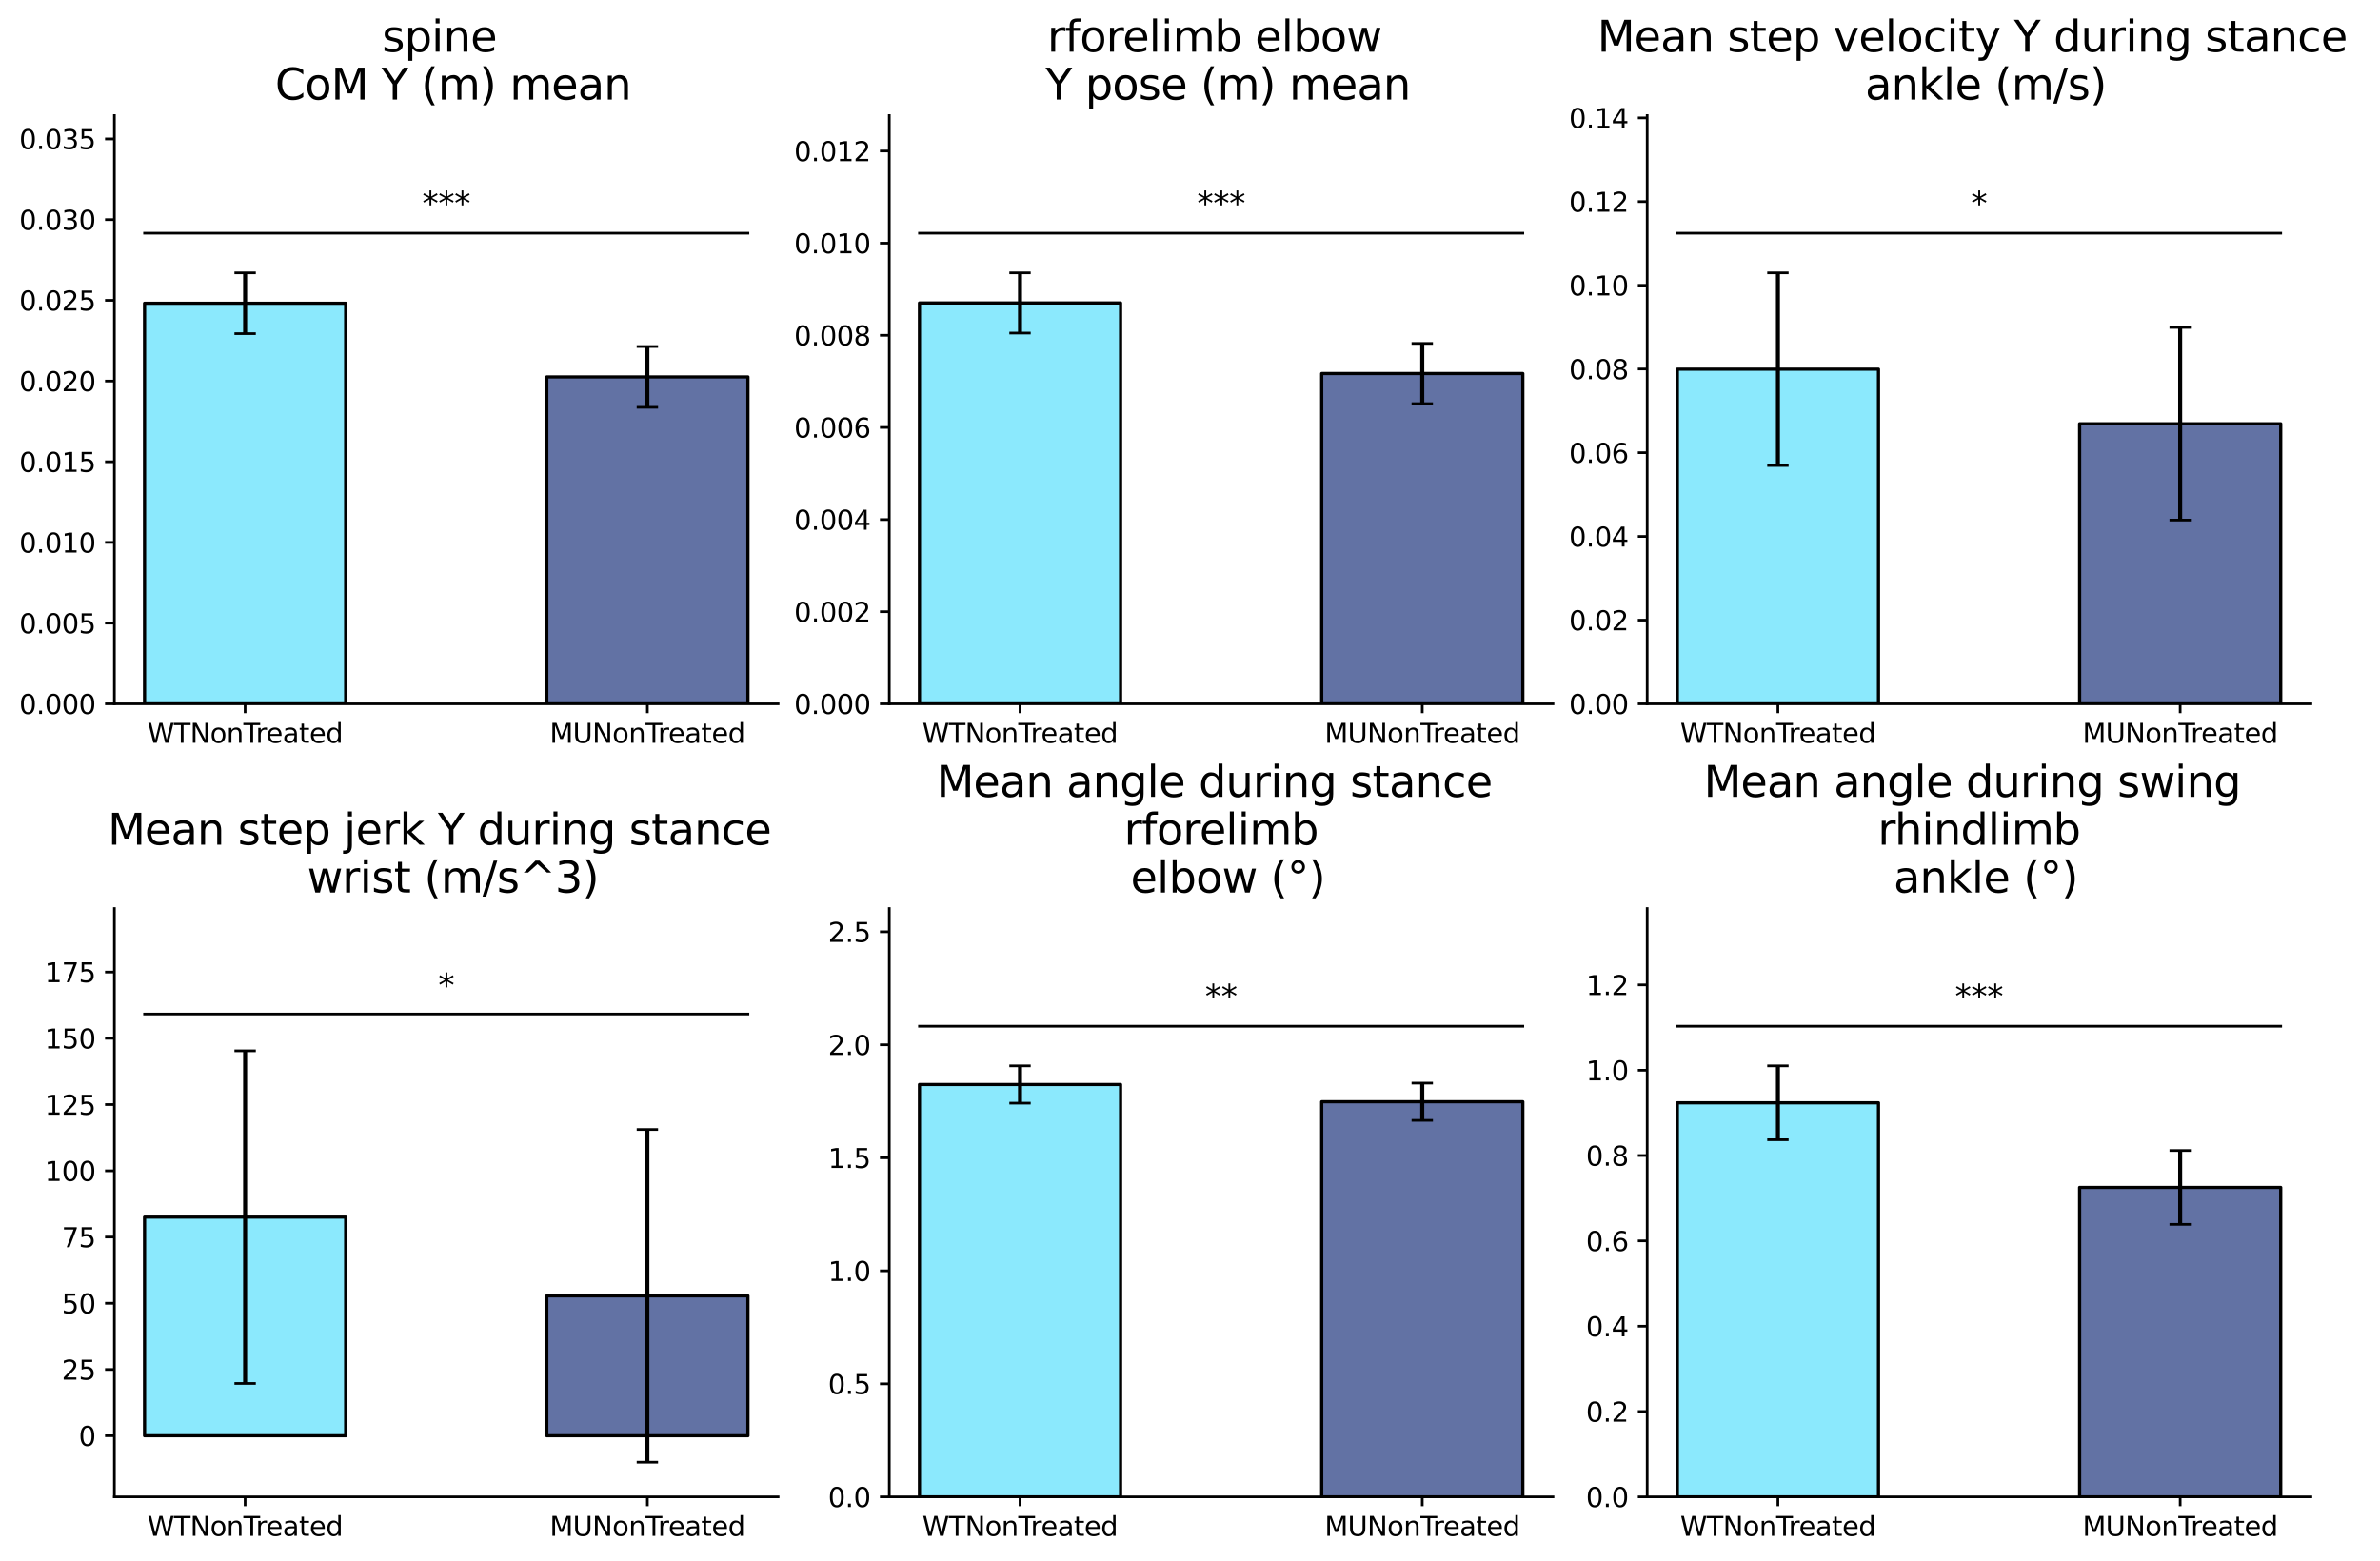 <?xml version="1.0" encoding="utf-8" standalone="no"?>
<!DOCTYPE svg PUBLIC "-//W3C//DTD SVG 1.1//EN"
  "http://www.w3.org/Graphics/SVG/1.1/DTD/svg11.dtd">
<svg xmlns:xlink="http://www.w3.org/1999/xlink" width="891.071pt" height="584.4pt" viewBox="0 0 891.071 584.4" xmlns="http://www.w3.org/2000/svg" version="1.1">
 <defs>
  <style type="text/css">*{stroke-linejoin: round; stroke-linecap: butt}</style>
 </defs>
 <g id="figure_1">
  <g id="patch_1">
   <path d="M 0 584.4 
L 891.071 584.4 
L 891.071 0 
L 0 0 
z
" style="fill: #ffffff"/>
  </g>
  <g id="axes_1">
   <g id="patch_2">
    <path d="M 42.828 263.563 
L 291.32 263.563 
L 291.32 43.274 
L 42.828 43.274 
z
" style="fill: #ffffff"/>
   </g>
   <g id="patch_3">
    <path d="M 54.123 263.563 
L 129.424 263.563 
L 129.424 113.555 
L 54.123 113.555 
z
" clip-path="url(#p8209a3858c)" style="fill: #8be9fd; stroke: #000000; stroke-width: 1.2; stroke-linejoin: miter"/>
   </g>
   <g id="patch_4">
    <path d="M 204.725 263.563 
L 280.025 263.563 
L 280.025 141.142 
L 204.725 141.142 
z
" clip-path="url(#p8209a3858c)" style="fill: #6272a4; stroke: #000000; stroke-width: 1.2; stroke-linejoin: miter"/>
   </g>
   <g id="matplotlib.axis_1">
    <g id="xtick_1">
     <g id="line2d_1">
      <defs>
       <path id="m3f2c1dd072" d="M 0 0 
L 0 3.5 
" style="stroke: #000000"/>
      </defs>
      <g>
       <use xlink:href="#m3f2c1dd072" x="91.774" y="263.563" style="stroke: #000000"/>
      </g>
     </g>
     <g id="text_1">
      <!-- WTNonTreated -->
      <g transform="translate(55.196 278.162) scale(0.1 -0.1)">
       <defs>
        <path id="DejaVuSans-57" d="M 213 4666 
L 850 4666 
L 1831 722 
L 2809 4666 
L 3519 4666 
L 4500 722 
L 5478 4666 
L 6119 4666 
L 4947 0 
L 4153 0 
L 3169 4050 
L 2175 0 
L 1381 0 
L 213 4666 
z
" transform="scale(0.016)"/>
        <path id="DejaVuSans-54" d="M -19 4666 
L 3928 4666 
L 3928 4134 
L 2272 4134 
L 2272 0 
L 1638 0 
L 1638 4134 
L -19 4134 
L -19 4666 
z
" transform="scale(0.016)"/>
        <path id="DejaVuSans-4e" d="M 628 4666 
L 1478 4666 
L 3547 763 
L 3547 4666 
L 4159 4666 
L 4159 0 
L 3309 0 
L 1241 3903 
L 1241 0 
L 628 0 
L 628 4666 
z
" transform="scale(0.016)"/>
        <path id="DejaVuSans-6f" d="M 1959 3097 
Q 1497 3097 1228 2736 
Q 959 2375 959 1747 
Q 959 1119 1226 758 
Q 1494 397 1959 397 
Q 2419 397 2687 759 
Q 2956 1122 2956 1747 
Q 2956 2369 2687 2733 
Q 2419 3097 1959 3097 
z
M 1959 3584 
Q 2709 3584 3137 3096 
Q 3566 2609 3566 1747 
Q 3566 888 3137 398 
Q 2709 -91 1959 -91 
Q 1206 -91 779 398 
Q 353 888 353 1747 
Q 353 2609 779 3096 
Q 1206 3584 1959 3584 
z
" transform="scale(0.016)"/>
        <path id="DejaVuSans-6e" d="M 3513 2113 
L 3513 0 
L 2938 0 
L 2938 2094 
Q 2938 2591 2744 2837 
Q 2550 3084 2163 3084 
Q 1697 3084 1428 2787 
Q 1159 2491 1159 1978 
L 1159 0 
L 581 0 
L 581 3500 
L 1159 3500 
L 1159 2956 
Q 1366 3272 1645 3428 
Q 1925 3584 2291 3584 
Q 2894 3584 3203 3211 
Q 3513 2838 3513 2113 
z
" transform="scale(0.016)"/>
        <path id="DejaVuSans-72" d="M 2631 2963 
Q 2534 3019 2420 3045 
Q 2306 3072 2169 3072 
Q 1681 3072 1420 2755 
Q 1159 2438 1159 1844 
L 1159 0 
L 581 0 
L 581 3500 
L 1159 3500 
L 1159 2956 
Q 1341 3275 1631 3429 
Q 1922 3584 2338 3584 
Q 2397 3584 2469 3576 
Q 2541 3569 2628 3553 
L 2631 2963 
z
" transform="scale(0.016)"/>
        <path id="DejaVuSans-65" d="M 3597 1894 
L 3597 1613 
L 953 1613 
Q 991 1019 1311 708 
Q 1631 397 2203 397 
Q 2534 397 2845 478 
Q 3156 559 3463 722 
L 3463 178 
Q 3153 47 2828 -22 
Q 2503 -91 2169 -91 
Q 1331 -91 842 396 
Q 353 884 353 1716 
Q 353 2575 817 3079 
Q 1281 3584 2069 3584 
Q 2775 3584 3186 3129 
Q 3597 2675 3597 1894 
z
M 3022 2063 
Q 3016 2534 2758 2815 
Q 2500 3097 2075 3097 
Q 1594 3097 1305 2825 
Q 1016 2553 972 2059 
L 3022 2063 
z
" transform="scale(0.016)"/>
        <path id="DejaVuSans-61" d="M 2194 1759 
Q 1497 1759 1228 1600 
Q 959 1441 959 1056 
Q 959 750 1161 570 
Q 1363 391 1709 391 
Q 2188 391 2477 730 
Q 2766 1069 2766 1631 
L 2766 1759 
L 2194 1759 
z
M 3341 1997 
L 3341 0 
L 2766 0 
L 2766 531 
Q 2569 213 2275 61 
Q 1981 -91 1556 -91 
Q 1019 -91 701 211 
Q 384 513 384 1019 
Q 384 1609 779 1909 
Q 1175 2209 1959 2209 
L 2766 2209 
L 2766 2266 
Q 2766 2663 2505 2880 
Q 2244 3097 1772 3097 
Q 1472 3097 1187 3025 
Q 903 2953 641 2809 
L 641 3341 
Q 956 3463 1253 3523 
Q 1550 3584 1831 3584 
Q 2591 3584 2966 3190 
Q 3341 2797 3341 1997 
z
" transform="scale(0.016)"/>
        <path id="DejaVuSans-74" d="M 1172 4494 
L 1172 3500 
L 2356 3500 
L 2356 3053 
L 1172 3053 
L 1172 1153 
Q 1172 725 1289 603 
Q 1406 481 1766 481 
L 2356 481 
L 2356 0 
L 1766 0 
Q 1100 0 847 248 
Q 594 497 594 1153 
L 594 3053 
L 172 3053 
L 172 3500 
L 594 3500 
L 594 4494 
L 1172 4494 
z
" transform="scale(0.016)"/>
        <path id="DejaVuSans-64" d="M 2906 2969 
L 2906 4863 
L 3481 4863 
L 3481 0 
L 2906 0 
L 2906 525 
Q 2725 213 2448 61 
Q 2172 -91 1784 -91 
Q 1150 -91 751 415 
Q 353 922 353 1747 
Q 353 2572 751 3078 
Q 1150 3584 1784 3584 
Q 2172 3584 2448 3432 
Q 2725 3281 2906 2969 
z
M 947 1747 
Q 947 1113 1208 752 
Q 1469 391 1925 391 
Q 2381 391 2643 752 
Q 2906 1113 2906 1747 
Q 2906 2381 2643 2742 
Q 2381 3103 1925 3103 
Q 1469 3103 1208 2742 
Q 947 2381 947 1747 
z
" transform="scale(0.016)"/>
       </defs>
       <use xlink:href="#DejaVuSans-57"/>
       <use xlink:href="#DejaVuSans-54" transform="translate(98.877 0)"/>
       <use xlink:href="#DejaVuSans-4e" transform="translate(159.961 0)"/>
       <use xlink:href="#DejaVuSans-6f" transform="translate(234.766 0)"/>
       <use xlink:href="#DejaVuSans-6e" transform="translate(295.947 0)"/>
       <use xlink:href="#DejaVuSans-54" transform="translate(359.326 0)"/>
       <use xlink:href="#DejaVuSans-72" transform="translate(405.66 0)"/>
       <use xlink:href="#DejaVuSans-65" transform="translate(444.523 0)"/>
       <use xlink:href="#DejaVuSans-61" transform="translate(506.047 0)"/>
       <use xlink:href="#DejaVuSans-74" transform="translate(567.326 0)"/>
       <use xlink:href="#DejaVuSans-65" transform="translate(606.535 0)"/>
       <use xlink:href="#DejaVuSans-64" transform="translate(668.059 0)"/>
      </g>
     </g>
    </g>
    <g id="xtick_2">
     <g id="line2d_2">
      <g>
       <use xlink:href="#m3f2c1dd072" x="242.375" y="263.563" style="stroke: #000000"/>
      </g>
     </g>
     <g id="text_2">
      <!-- MUNonTreated -->
      <g transform="translate(205.822 278.162) scale(0.1 -0.1)">
       <defs>
        <path id="DejaVuSans-4d" d="M 628 4666 
L 1569 4666 
L 2759 1491 
L 3956 4666 
L 4897 4666 
L 4897 0 
L 4281 0 
L 4281 4097 
L 3078 897 
L 2444 897 
L 1241 4097 
L 1241 0 
L 628 0 
L 628 4666 
z
" transform="scale(0.016)"/>
        <path id="DejaVuSans-55" d="M 556 4666 
L 1191 4666 
L 1191 1831 
Q 1191 1081 1462 751 
Q 1734 422 2344 422 
Q 2950 422 3222 751 
Q 3494 1081 3494 1831 
L 3494 4666 
L 4128 4666 
L 4128 1753 
Q 4128 841 3676 375 
Q 3225 -91 2344 -91 
Q 1459 -91 1007 375 
Q 556 841 556 1753 
L 556 4666 
z
" transform="scale(0.016)"/>
       </defs>
       <use xlink:href="#DejaVuSans-4d"/>
       <use xlink:href="#DejaVuSans-55" transform="translate(86.279 0)"/>
       <use xlink:href="#DejaVuSans-4e" transform="translate(159.473 0)"/>
       <use xlink:href="#DejaVuSans-6f" transform="translate(234.277 0)"/>
       <use xlink:href="#DejaVuSans-6e" transform="translate(295.459 0)"/>
       <use xlink:href="#DejaVuSans-54" transform="translate(358.838 0)"/>
       <use xlink:href="#DejaVuSans-72" transform="translate(405.172 0)"/>
       <use xlink:href="#DejaVuSans-65" transform="translate(444.035 0)"/>
       <use xlink:href="#DejaVuSans-61" transform="translate(505.559 0)"/>
       <use xlink:href="#DejaVuSans-74" transform="translate(566.838 0)"/>
       <use xlink:href="#DejaVuSans-65" transform="translate(606.047 0)"/>
       <use xlink:href="#DejaVuSans-64" transform="translate(667.57 0)"/>
      </g>
     </g>
    </g>
   </g>
   <g id="matplotlib.axis_2">
    <g id="ytick_1">
     <g id="line2d_3">
      <defs>
       <path id="m2711b7feec" d="M 0 0 
L -3.5 0 
" style="stroke: #000000"/>
      </defs>
      <g>
       <use xlink:href="#m2711b7feec" x="42.828" y="263.563" style="stroke: #000000"/>
      </g>
     </g>
     <g id="text_3">
      <!-- 0.000 -->
      <g transform="translate(7.2 267.362) scale(0.1 -0.1)">
       <defs>
        <path id="DejaVuSans-30" d="M 2034 4250 
Q 1547 4250 1301 3770 
Q 1056 3291 1056 2328 
Q 1056 1369 1301 889 
Q 1547 409 2034 409 
Q 2525 409 2770 889 
Q 3016 1369 3016 2328 
Q 3016 3291 2770 3770 
Q 2525 4250 2034 4250 
z
M 2034 4750 
Q 2819 4750 3233 4129 
Q 3647 3509 3647 2328 
Q 3647 1150 3233 529 
Q 2819 -91 2034 -91 
Q 1250 -91 836 529 
Q 422 1150 422 2328 
Q 422 3509 836 4129 
Q 1250 4750 2034 4750 
z
" transform="scale(0.016)"/>
        <path id="DejaVuSans-2e" d="M 684 794 
L 1344 794 
L 1344 0 
L 684 0 
L 684 794 
z
" transform="scale(0.016)"/>
       </defs>
       <use xlink:href="#DejaVuSans-30"/>
       <use xlink:href="#DejaVuSans-2e" transform="translate(63.623 0)"/>
       <use xlink:href="#DejaVuSans-30" transform="translate(95.41 0)"/>
       <use xlink:href="#DejaVuSans-30" transform="translate(159.033 0)"/>
       <use xlink:href="#DejaVuSans-30" transform="translate(222.656 0)"/>
      </g>
     </g>
    </g>
    <g id="ytick_2">
     <g id="line2d_4">
      <g>
       <use xlink:href="#m2711b7feec" x="42.828" y="233.344" style="stroke: #000000"/>
      </g>
     </g>
     <g id="text_4">
      <!-- 0.005 -->
      <g transform="translate(7.2 237.143) scale(0.1 -0.1)">
       <defs>
        <path id="DejaVuSans-35" d="M 691 4666 
L 3169 4666 
L 3169 4134 
L 1269 4134 
L 1269 2991 
Q 1406 3038 1543 3061 
Q 1681 3084 1819 3084 
Q 2600 3084 3056 2656 
Q 3513 2228 3513 1497 
Q 3513 744 3044 326 
Q 2575 -91 1722 -91 
Q 1428 -91 1123 -41 
Q 819 9 494 109 
L 494 744 
Q 775 591 1075 516 
Q 1375 441 1709 441 
Q 2250 441 2565 725 
Q 2881 1009 2881 1497 
Q 2881 1984 2565 2268 
Q 2250 2553 1709 2553 
Q 1456 2553 1204 2497 
Q 953 2441 691 2322 
L 691 4666 
z
" transform="scale(0.016)"/>
       </defs>
       <use xlink:href="#DejaVuSans-30"/>
       <use xlink:href="#DejaVuSans-2e" transform="translate(63.623 0)"/>
       <use xlink:href="#DejaVuSans-30" transform="translate(95.41 0)"/>
       <use xlink:href="#DejaVuSans-30" transform="translate(159.033 0)"/>
       <use xlink:href="#DejaVuSans-35" transform="translate(222.656 0)"/>
      </g>
     </g>
    </g>
    <g id="ytick_3">
     <g id="line2d_5">
      <g>
       <use xlink:href="#m2711b7feec" x="42.828" y="203.125" style="stroke: #000000"/>
      </g>
     </g>
     <g id="text_5">
      <!-- 0.010 -->
      <g transform="translate(7.2 206.924) scale(0.1 -0.1)">
       <defs>
        <path id="DejaVuSans-31" d="M 794 531 
L 1825 531 
L 1825 4091 
L 703 3866 
L 703 4441 
L 1819 4666 
L 2450 4666 
L 2450 531 
L 3481 531 
L 3481 0 
L 794 0 
L 794 531 
z
" transform="scale(0.016)"/>
       </defs>
       <use xlink:href="#DejaVuSans-30"/>
       <use xlink:href="#DejaVuSans-2e" transform="translate(63.623 0)"/>
       <use xlink:href="#DejaVuSans-30" transform="translate(95.41 0)"/>
       <use xlink:href="#DejaVuSans-31" transform="translate(159.033 0)"/>
       <use xlink:href="#DejaVuSans-30" transform="translate(222.656 0)"/>
      </g>
     </g>
    </g>
    <g id="ytick_4">
     <g id="line2d_6">
      <g>
       <use xlink:href="#m2711b7feec" x="42.828" y="172.905" style="stroke: #000000"/>
      </g>
     </g>
     <g id="text_6">
      <!-- 0.015 -->
      <g transform="translate(7.2 176.705) scale(0.1 -0.1)">
       <use xlink:href="#DejaVuSans-30"/>
       <use xlink:href="#DejaVuSans-2e" transform="translate(63.623 0)"/>
       <use xlink:href="#DejaVuSans-30" transform="translate(95.41 0)"/>
       <use xlink:href="#DejaVuSans-31" transform="translate(159.033 0)"/>
       <use xlink:href="#DejaVuSans-35" transform="translate(222.656 0)"/>
      </g>
     </g>
    </g>
    <g id="ytick_5">
     <g id="line2d_7">
      <g>
       <use xlink:href="#m2711b7feec" x="42.828" y="142.686" style="stroke: #000000"/>
      </g>
     </g>
     <g id="text_7">
      <!-- 0.020 -->
      <g transform="translate(7.2 146.485) scale(0.1 -0.1)">
       <defs>
        <path id="DejaVuSans-32" d="M 1228 531 
L 3431 531 
L 3431 0 
L 469 0 
L 469 531 
Q 828 903 1448 1529 
Q 2069 2156 2228 2338 
Q 2531 2678 2651 2914 
Q 2772 3150 2772 3378 
Q 2772 3750 2511 3984 
Q 2250 4219 1831 4219 
Q 1534 4219 1204 4116 
Q 875 4013 500 3803 
L 500 4441 
Q 881 4594 1212 4672 
Q 1544 4750 1819 4750 
Q 2544 4750 2975 4387 
Q 3406 4025 3406 3419 
Q 3406 3131 3298 2873 
Q 3191 2616 2906 2266 
Q 2828 2175 2409 1742 
Q 1991 1309 1228 531 
z
" transform="scale(0.016)"/>
       </defs>
       <use xlink:href="#DejaVuSans-30"/>
       <use xlink:href="#DejaVuSans-2e" transform="translate(63.623 0)"/>
       <use xlink:href="#DejaVuSans-30" transform="translate(95.41 0)"/>
       <use xlink:href="#DejaVuSans-32" transform="translate(159.033 0)"/>
       <use xlink:href="#DejaVuSans-30" transform="translate(222.656 0)"/>
      </g>
     </g>
    </g>
    <g id="ytick_6">
     <g id="line2d_8">
      <g>
       <use xlink:href="#m2711b7feec" x="42.828" y="112.467" style="stroke: #000000"/>
      </g>
     </g>
     <g id="text_8">
      <!-- 0.025 -->
      <g transform="translate(7.2 116.266) scale(0.1 -0.1)">
       <use xlink:href="#DejaVuSans-30"/>
       <use xlink:href="#DejaVuSans-2e" transform="translate(63.623 0)"/>
       <use xlink:href="#DejaVuSans-30" transform="translate(95.41 0)"/>
       <use xlink:href="#DejaVuSans-32" transform="translate(159.033 0)"/>
       <use xlink:href="#DejaVuSans-35" transform="translate(222.656 0)"/>
      </g>
     </g>
    </g>
    <g id="ytick_7">
     <g id="line2d_9">
      <g>
       <use xlink:href="#m2711b7feec" x="42.828" y="82.247" style="stroke: #000000"/>
      </g>
     </g>
     <g id="text_9">
      <!-- 0.030 -->
      <g transform="translate(7.2 86.047) scale(0.1 -0.1)">
       <defs>
        <path id="DejaVuSans-33" d="M 2597 2516 
Q 3050 2419 3304 2112 
Q 3559 1806 3559 1356 
Q 3559 666 3084 287 
Q 2609 -91 1734 -91 
Q 1441 -91 1130 -33 
Q 819 25 488 141 
L 488 750 
Q 750 597 1062 519 
Q 1375 441 1716 441 
Q 2309 441 2620 675 
Q 2931 909 2931 1356 
Q 2931 1769 2642 2001 
Q 2353 2234 1838 2234 
L 1294 2234 
L 1294 2753 
L 1863 2753 
Q 2328 2753 2575 2939 
Q 2822 3125 2822 3475 
Q 2822 3834 2567 4026 
Q 2313 4219 1838 4219 
Q 1578 4219 1281 4162 
Q 984 4106 628 3988 
L 628 4550 
Q 988 4650 1302 4700 
Q 1616 4750 1894 4750 
Q 2613 4750 3031 4423 
Q 3450 4097 3450 3541 
Q 3450 3153 3228 2886 
Q 3006 2619 2597 2516 
z
" transform="scale(0.016)"/>
       </defs>
       <use xlink:href="#DejaVuSans-30"/>
       <use xlink:href="#DejaVuSans-2e" transform="translate(63.623 0)"/>
       <use xlink:href="#DejaVuSans-30" transform="translate(95.41 0)"/>
       <use xlink:href="#DejaVuSans-33" transform="translate(159.033 0)"/>
       <use xlink:href="#DejaVuSans-30" transform="translate(222.656 0)"/>
      </g>
     </g>
    </g>
    <g id="ytick_8">
     <g id="line2d_10">
      <g>
       <use xlink:href="#m2711b7feec" x="42.828" y="52.028" style="stroke: #000000"/>
      </g>
     </g>
     <g id="text_10">
      <!-- 0.035 -->
      <g transform="translate(7.2 55.827) scale(0.1 -0.1)">
       <use xlink:href="#DejaVuSans-30"/>
       <use xlink:href="#DejaVuSans-2e" transform="translate(63.623 0)"/>
       <use xlink:href="#DejaVuSans-30" transform="translate(95.41 0)"/>
       <use xlink:href="#DejaVuSans-33" transform="translate(159.033 0)"/>
       <use xlink:href="#DejaVuSans-35" transform="translate(222.656 0)"/>
      </g>
     </g>
    </g>
   </g>
   <g id="LineCollection_1">
    <path d="M 91.774 124.931 
L 91.774 102.179 
" clip-path="url(#p8209a3858c)" style="fill: none; stroke: #000000; stroke-width: 1.5"/>
    <path d="M 242.375 152.518 
L 242.375 129.766 
" clip-path="url(#p8209a3858c)" style="fill: none; stroke: #000000; stroke-width: 1.5"/>
   </g>
   <g id="line2d_11">
    <defs>
     <path id="m965c5ad089" d="M 4 0 
L -4 -0 
" style="stroke: #000000"/>
    </defs>
    <g clip-path="url(#p8209a3858c)">
     <use xlink:href="#m965c5ad089" x="91.774" y="124.931" style="stroke: #000000"/>
     <use xlink:href="#m965c5ad089" x="242.375" y="152.518" style="stroke: #000000"/>
    </g>
   </g>
   <g id="line2d_12">
    <g clip-path="url(#p8209a3858c)">
     <use xlink:href="#m965c5ad089" x="91.774" y="102.179" style="stroke: #000000"/>
     <use xlink:href="#m965c5ad089" x="242.375" y="129.766" style="stroke: #000000"/>
    </g>
   </g>
   <g id="line2d_13">
    <path d="M 54.123 87.332 
L 280.025 87.332 
" clip-path="url(#p8209a3858c)" style="fill: none; stroke: #000000; stroke-linecap: square"/>
   </g>
   <g id="patch_5">
    <path d="M 42.828 263.563 
L 42.828 43.274 
" style="fill: none; stroke: #000000; stroke-linejoin: miter; stroke-linecap: square"/>
   </g>
   <g id="patch_6">
    <path d="M 42.828 263.563 
L 291.32 263.563 
" style="fill: none; stroke: #000000; stroke-linejoin: miter; stroke-linecap: square"/>
   </g>
   <g id="text_11">
    <!-- *** -->
    <g transform="translate(158.074 80.43) scale(0.12 -0.12)">
     <defs>
      <path id="DejaVuSans-2a" d="M 3009 3897 
L 1888 3291 
L 3009 2681 
L 2828 2375 
L 1778 3009 
L 1778 1831 
L 1422 1831 
L 1422 3009 
L 372 2375 
L 191 2681 
L 1313 3291 
L 191 3897 
L 372 4206 
L 1422 3572 
L 1422 4750 
L 1778 4750 
L 1778 3572 
L 2828 4206 
L 3009 3897 
z
" transform="scale(0.016)"/>
     </defs>
     <use xlink:href="#DejaVuSans-2a"/>
     <use xlink:href="#DejaVuSans-2a" transform="translate(50 0)"/>
     <use xlink:href="#DejaVuSans-2a" transform="translate(100 0)"/>
    </g>
   </g>
   <g id="text_12">
    <!-- spine  -->
    <g transform="translate(143.07 19.358) scale(0.16 -0.16)">
     <defs>
      <path id="DejaVuSans-73" d="M 2834 3397 
L 2834 2853 
Q 2591 2978 2328 3040 
Q 2066 3103 1784 3103 
Q 1356 3103 1142 2972 
Q 928 2841 928 2578 
Q 928 2378 1081 2264 
Q 1234 2150 1697 2047 
L 1894 2003 
Q 2506 1872 2764 1633 
Q 3022 1394 3022 966 
Q 3022 478 2636 193 
Q 2250 -91 1575 -91 
Q 1294 -91 989 -36 
Q 684 19 347 128 
L 347 722 
Q 666 556 975 473 
Q 1284 391 1588 391 
Q 1994 391 2212 530 
Q 2431 669 2431 922 
Q 2431 1156 2273 1281 
Q 2116 1406 1581 1522 
L 1381 1569 
Q 847 1681 609 1914 
Q 372 2147 372 2553 
Q 372 3047 722 3315 
Q 1072 3584 1716 3584 
Q 2034 3584 2315 3537 
Q 2597 3491 2834 3397 
z
" transform="scale(0.016)"/>
      <path id="DejaVuSans-70" d="M 1159 525 
L 1159 -1331 
L 581 -1331 
L 581 3500 
L 1159 3500 
L 1159 2969 
Q 1341 3281 1617 3432 
Q 1894 3584 2278 3584 
Q 2916 3584 3314 3078 
Q 3713 2572 3713 1747 
Q 3713 922 3314 415 
Q 2916 -91 2278 -91 
Q 1894 -91 1617 61 
Q 1341 213 1159 525 
z
M 3116 1747 
Q 3116 2381 2855 2742 
Q 2594 3103 2138 3103 
Q 1681 3103 1420 2742 
Q 1159 2381 1159 1747 
Q 1159 1113 1420 752 
Q 1681 391 2138 391 
Q 2594 391 2855 752 
Q 3116 1113 3116 1747 
z
" transform="scale(0.016)"/>
      <path id="DejaVuSans-69" d="M 603 3500 
L 1178 3500 
L 1178 0 
L 603 0 
L 603 3500 
z
M 603 4863 
L 1178 4863 
L 1178 4134 
L 603 4134 
L 603 4863 
z
" transform="scale(0.016)"/>
      <path id="DejaVuSans-20" transform="scale(0.016)"/>
     </defs>
     <use xlink:href="#DejaVuSans-73"/>
     <use xlink:href="#DejaVuSans-70" transform="translate(52.1 0)"/>
     <use xlink:href="#DejaVuSans-69" transform="translate(115.576 0)"/>
     <use xlink:href="#DejaVuSans-6e" transform="translate(143.359 0)"/>
     <use xlink:href="#DejaVuSans-65" transform="translate(206.738 0)"/>
     <use xlink:href="#DejaVuSans-20" transform="translate(268.262 0)"/>
    </g>
    <!--  CoM Y (m) mean -->
    <g transform="translate(97.912 37.274) scale(0.16 -0.16)">
     <defs>
      <path id="DejaVuSans-43" d="M 4122 4306 
L 4122 3641 
Q 3803 3938 3442 4084 
Q 3081 4231 2675 4231 
Q 1875 4231 1450 3742 
Q 1025 3253 1025 2328 
Q 1025 1406 1450 917 
Q 1875 428 2675 428 
Q 3081 428 3442 575 
Q 3803 722 4122 1019 
L 4122 359 
Q 3791 134 3420 21 
Q 3050 -91 2638 -91 
Q 1578 -91 968 557 
Q 359 1206 359 2328 
Q 359 3453 968 4101 
Q 1578 4750 2638 4750 
Q 3056 4750 3426 4639 
Q 3797 4528 4122 4306 
z
" transform="scale(0.016)"/>
      <path id="DejaVuSans-59" d="M -13 4666 
L 666 4666 
L 1959 2747 
L 3244 4666 
L 3922 4666 
L 2272 2222 
L 2272 0 
L 1638 0 
L 1638 2222 
L -13 4666 
z
" transform="scale(0.016)"/>
      <path id="DejaVuSans-28" d="M 1984 4856 
Q 1566 4138 1362 3434 
Q 1159 2731 1159 2009 
Q 1159 1288 1364 580 
Q 1569 -128 1984 -844 
L 1484 -844 
Q 1016 -109 783 600 
Q 550 1309 550 2009 
Q 550 2706 781 3412 
Q 1013 4119 1484 4856 
L 1984 4856 
z
" transform="scale(0.016)"/>
      <path id="DejaVuSans-6d" d="M 3328 2828 
Q 3544 3216 3844 3400 
Q 4144 3584 4550 3584 
Q 5097 3584 5394 3201 
Q 5691 2819 5691 2113 
L 5691 0 
L 5113 0 
L 5113 2094 
Q 5113 2597 4934 2840 
Q 4756 3084 4391 3084 
Q 3944 3084 3684 2787 
Q 3425 2491 3425 1978 
L 3425 0 
L 2847 0 
L 2847 2094 
Q 2847 2600 2669 2842 
Q 2491 3084 2119 3084 
Q 1678 3084 1418 2786 
Q 1159 2488 1159 1978 
L 1159 0 
L 581 0 
L 581 3500 
L 1159 3500 
L 1159 2956 
Q 1356 3278 1631 3431 
Q 1906 3584 2284 3584 
Q 2666 3584 2933 3390 
Q 3200 3197 3328 2828 
z
" transform="scale(0.016)"/>
      <path id="DejaVuSans-29" d="M 513 4856 
L 1013 4856 
Q 1481 4119 1714 3412 
Q 1947 2706 1947 2009 
Q 1947 1309 1714 600 
Q 1481 -109 1013 -844 
L 513 -844 
Q 928 -128 1133 580 
Q 1338 1288 1338 2009 
Q 1338 2731 1133 3434 
Q 928 4138 513 4856 
z
" transform="scale(0.016)"/>
     </defs>
     <use xlink:href="#DejaVuSans-20"/>
     <use xlink:href="#DejaVuSans-43" transform="translate(31.787 0)"/>
     <use xlink:href="#DejaVuSans-6f" transform="translate(101.611 0)"/>
     <use xlink:href="#DejaVuSans-4d" transform="translate(162.793 0)"/>
     <use xlink:href="#DejaVuSans-20" transform="translate(249.072 0)"/>
     <use xlink:href="#DejaVuSans-59" transform="translate(280.859 0)"/>
     <use xlink:href="#DejaVuSans-20" transform="translate(341.943 0)"/>
     <use xlink:href="#DejaVuSans-28" transform="translate(373.73 0)"/>
     <use xlink:href="#DejaVuSans-6d" transform="translate(412.744 0)"/>
     <use xlink:href="#DejaVuSans-29" transform="translate(510.156 0)"/>
     <use xlink:href="#DejaVuSans-20" transform="translate(549.17 0)"/>
     <use xlink:href="#DejaVuSans-6d" transform="translate(580.957 0)"/>
     <use xlink:href="#DejaVuSans-65" transform="translate(678.369 0)"/>
     <use xlink:href="#DejaVuSans-61" transform="translate(739.893 0)"/>
     <use xlink:href="#DejaVuSans-6e" transform="translate(801.172 0)"/>
    </g>
   </g>
  </g>
  <g id="axes_2">
   <g id="patch_7">
    <path d="M 332.949 263.563 
L 581.441 263.563 
L 581.441 43.274 
L 332.949 43.274 
z
" style="fill: #ffffff"/>
   </g>
   <g id="patch_8">
    <path d="M 344.244 263.563 
L 419.545 263.563 
L 419.545 113.452 
L 344.244 113.452 
z
" clip-path="url(#pd914e16b10)" style="fill: #8be9fd; stroke: #000000; stroke-width: 1.2; stroke-linejoin: miter"/>
   </g>
   <g id="patch_9">
    <path d="M 494.845 263.563 
L 570.146 263.563 
L 570.146 139.88 
L 494.845 139.88 
z
" clip-path="url(#pd914e16b10)" style="fill: #6272a4; stroke: #000000; stroke-width: 1.2; stroke-linejoin: miter"/>
   </g>
   <g id="matplotlib.axis_3">
    <g id="xtick_3">
     <g id="line2d_14">
      <g>
       <use xlink:href="#m3f2c1dd072" x="381.894" y="263.563" style="stroke: #000000"/>
      </g>
     </g>
     <g id="text_13">
      <!-- WTNonTreated -->
      <g transform="translate(345.317 278.162) scale(0.1 -0.1)">
       <use xlink:href="#DejaVuSans-57"/>
       <use xlink:href="#DejaVuSans-54" transform="translate(98.877 0)"/>
       <use xlink:href="#DejaVuSans-4e" transform="translate(159.961 0)"/>
       <use xlink:href="#DejaVuSans-6f" transform="translate(234.766 0)"/>
       <use xlink:href="#DejaVuSans-6e" transform="translate(295.947 0)"/>
       <use xlink:href="#DejaVuSans-54" transform="translate(359.326 0)"/>
       <use xlink:href="#DejaVuSans-72" transform="translate(405.66 0)"/>
       <use xlink:href="#DejaVuSans-65" transform="translate(444.523 0)"/>
       <use xlink:href="#DejaVuSans-61" transform="translate(506.047 0)"/>
       <use xlink:href="#DejaVuSans-74" transform="translate(567.326 0)"/>
       <use xlink:href="#DejaVuSans-65" transform="translate(606.535 0)"/>
       <use xlink:href="#DejaVuSans-64" transform="translate(668.059 0)"/>
      </g>
     </g>
    </g>
    <g id="xtick_4">
     <g id="line2d_15">
      <g>
       <use xlink:href="#m3f2c1dd072" x="532.496" y="263.563" style="stroke: #000000"/>
      </g>
     </g>
     <g id="text_14">
      <!-- MUNonTreated -->
      <g transform="translate(495.943 278.162) scale(0.1 -0.1)">
       <use xlink:href="#DejaVuSans-4d"/>
       <use xlink:href="#DejaVuSans-55" transform="translate(86.279 0)"/>
       <use xlink:href="#DejaVuSans-4e" transform="translate(159.473 0)"/>
       <use xlink:href="#DejaVuSans-6f" transform="translate(234.277 0)"/>
       <use xlink:href="#DejaVuSans-6e" transform="translate(295.459 0)"/>
       <use xlink:href="#DejaVuSans-54" transform="translate(358.838 0)"/>
       <use xlink:href="#DejaVuSans-72" transform="translate(405.172 0)"/>
       <use xlink:href="#DejaVuSans-65" transform="translate(444.035 0)"/>
       <use xlink:href="#DejaVuSans-61" transform="translate(505.559 0)"/>
       <use xlink:href="#DejaVuSans-74" transform="translate(566.838 0)"/>
       <use xlink:href="#DejaVuSans-65" transform="translate(606.047 0)"/>
       <use xlink:href="#DejaVuSans-64" transform="translate(667.57 0)"/>
      </g>
     </g>
    </g>
   </g>
   <g id="matplotlib.axis_4">
    <g id="ytick_9">
     <g id="line2d_16">
      <g>
       <use xlink:href="#m2711b7feec" x="332.949" y="263.563" style="stroke: #000000"/>
      </g>
     </g>
     <g id="text_15">
      <!-- 0.000 -->
      <g transform="translate(297.321 267.362) scale(0.1 -0.1)">
       <use xlink:href="#DejaVuSans-30"/>
       <use xlink:href="#DejaVuSans-2e" transform="translate(63.623 0)"/>
       <use xlink:href="#DejaVuSans-30" transform="translate(95.41 0)"/>
       <use xlink:href="#DejaVuSans-30" transform="translate(159.033 0)"/>
       <use xlink:href="#DejaVuSans-30" transform="translate(222.656 0)"/>
      </g>
     </g>
    </g>
    <g id="ytick_10">
     <g id="line2d_17">
      <g>
       <use xlink:href="#m2711b7feec" x="332.949" y="229.06" style="stroke: #000000"/>
      </g>
     </g>
     <g id="text_16">
      <!-- 0.002 -->
      <g transform="translate(297.321 232.859) scale(0.1 -0.1)">
       <use xlink:href="#DejaVuSans-30"/>
       <use xlink:href="#DejaVuSans-2e" transform="translate(63.623 0)"/>
       <use xlink:href="#DejaVuSans-30" transform="translate(95.41 0)"/>
       <use xlink:href="#DejaVuSans-30" transform="translate(159.033 0)"/>
       <use xlink:href="#DejaVuSans-32" transform="translate(222.656 0)"/>
      </g>
     </g>
    </g>
    <g id="ytick_11">
     <g id="line2d_18">
      <g>
       <use xlink:href="#m2711b7feec" x="332.949" y="194.557" style="stroke: #000000"/>
      </g>
     </g>
     <g id="text_17">
      <!-- 0.004 -->
      <g transform="translate(297.321 198.356) scale(0.1 -0.1)">
       <defs>
        <path id="DejaVuSans-34" d="M 2419 4116 
L 825 1625 
L 2419 1625 
L 2419 4116 
z
M 2253 4666 
L 3047 4666 
L 3047 1625 
L 3713 1625 
L 3713 1100 
L 3047 1100 
L 3047 0 
L 2419 0 
L 2419 1100 
L 313 1100 
L 313 1709 
L 2253 4666 
z
" transform="scale(0.016)"/>
       </defs>
       <use xlink:href="#DejaVuSans-30"/>
       <use xlink:href="#DejaVuSans-2e" transform="translate(63.623 0)"/>
       <use xlink:href="#DejaVuSans-30" transform="translate(95.41 0)"/>
       <use xlink:href="#DejaVuSans-30" transform="translate(159.033 0)"/>
       <use xlink:href="#DejaVuSans-34" transform="translate(222.656 0)"/>
      </g>
     </g>
    </g>
    <g id="ytick_12">
     <g id="line2d_19">
      <g>
       <use xlink:href="#m2711b7feec" x="332.949" y="160.054" style="stroke: #000000"/>
      </g>
     </g>
     <g id="text_18">
      <!-- 0.006 -->
      <g transform="translate(297.321 163.854) scale(0.1 -0.1)">
       <defs>
        <path id="DejaVuSans-36" d="M 2113 2584 
Q 1688 2584 1439 2293 
Q 1191 2003 1191 1497 
Q 1191 994 1439 701 
Q 1688 409 2113 409 
Q 2538 409 2786 701 
Q 3034 994 3034 1497 
Q 3034 2003 2786 2293 
Q 2538 2584 2113 2584 
z
M 3366 4563 
L 3366 3988 
Q 3128 4100 2886 4159 
Q 2644 4219 2406 4219 
Q 1781 4219 1451 3797 
Q 1122 3375 1075 2522 
Q 1259 2794 1537 2939 
Q 1816 3084 2150 3084 
Q 2853 3084 3261 2657 
Q 3669 2231 3669 1497 
Q 3669 778 3244 343 
Q 2819 -91 2113 -91 
Q 1303 -91 875 529 
Q 447 1150 447 2328 
Q 447 3434 972 4092 
Q 1497 4750 2381 4750 
Q 2619 4750 2861 4703 
Q 3103 4656 3366 4563 
z
" transform="scale(0.016)"/>
       </defs>
       <use xlink:href="#DejaVuSans-30"/>
       <use xlink:href="#DejaVuSans-2e" transform="translate(63.623 0)"/>
       <use xlink:href="#DejaVuSans-30" transform="translate(95.41 0)"/>
       <use xlink:href="#DejaVuSans-30" transform="translate(159.033 0)"/>
       <use xlink:href="#DejaVuSans-36" transform="translate(222.656 0)"/>
      </g>
     </g>
    </g>
    <g id="ytick_13">
     <g id="line2d_20">
      <g>
       <use xlink:href="#m2711b7feec" x="332.949" y="125.551" style="stroke: #000000"/>
      </g>
     </g>
     <g id="text_19">
      <!-- 0.008 -->
      <g transform="translate(297.321 129.351) scale(0.1 -0.1)">
       <defs>
        <path id="DejaVuSans-38" d="M 2034 2216 
Q 1584 2216 1326 1975 
Q 1069 1734 1069 1313 
Q 1069 891 1326 650 
Q 1584 409 2034 409 
Q 2484 409 2743 651 
Q 3003 894 3003 1313 
Q 3003 1734 2745 1975 
Q 2488 2216 2034 2216 
z
M 1403 2484 
Q 997 2584 770 2862 
Q 544 3141 544 3541 
Q 544 4100 942 4425 
Q 1341 4750 2034 4750 
Q 2731 4750 3128 4425 
Q 3525 4100 3525 3541 
Q 3525 3141 3298 2862 
Q 3072 2584 2669 2484 
Q 3125 2378 3379 2068 
Q 3634 1759 3634 1313 
Q 3634 634 3220 271 
Q 2806 -91 2034 -91 
Q 1263 -91 848 271 
Q 434 634 434 1313 
Q 434 1759 690 2068 
Q 947 2378 1403 2484 
z
M 1172 3481 
Q 1172 3119 1398 2916 
Q 1625 2713 2034 2713 
Q 2441 2713 2670 2916 
Q 2900 3119 2900 3481 
Q 2900 3844 2670 4047 
Q 2441 4250 2034 4250 
Q 1625 4250 1398 4047 
Q 1172 3844 1172 3481 
z
" transform="scale(0.016)"/>
       </defs>
       <use xlink:href="#DejaVuSans-30"/>
       <use xlink:href="#DejaVuSans-2e" transform="translate(63.623 0)"/>
       <use xlink:href="#DejaVuSans-30" transform="translate(95.41 0)"/>
       <use xlink:href="#DejaVuSans-30" transform="translate(159.033 0)"/>
       <use xlink:href="#DejaVuSans-38" transform="translate(222.656 0)"/>
      </g>
     </g>
    </g>
    <g id="ytick_14">
     <g id="line2d_21">
      <g>
       <use xlink:href="#m2711b7feec" x="332.949" y="91.048" style="stroke: #000000"/>
      </g>
     </g>
     <g id="text_20">
      <!-- 0.010 -->
      <g transform="translate(297.321 94.848) scale(0.1 -0.1)">
       <use xlink:href="#DejaVuSans-30"/>
       <use xlink:href="#DejaVuSans-2e" transform="translate(63.623 0)"/>
       <use xlink:href="#DejaVuSans-30" transform="translate(95.41 0)"/>
       <use xlink:href="#DejaVuSans-31" transform="translate(159.033 0)"/>
       <use xlink:href="#DejaVuSans-30" transform="translate(222.656 0)"/>
      </g>
     </g>
    </g>
    <g id="ytick_15">
     <g id="line2d_22">
      <g>
       <use xlink:href="#m2711b7feec" x="332.949" y="56.546" style="stroke: #000000"/>
      </g>
     </g>
     <g id="text_21">
      <!-- 0.012 -->
      <g transform="translate(297.321 60.345) scale(0.1 -0.1)">
       <use xlink:href="#DejaVuSans-30"/>
       <use xlink:href="#DejaVuSans-2e" transform="translate(63.623 0)"/>
       <use xlink:href="#DejaVuSans-30" transform="translate(95.41 0)"/>
       <use xlink:href="#DejaVuSans-31" transform="translate(159.033 0)"/>
       <use xlink:href="#DejaVuSans-32" transform="translate(222.656 0)"/>
      </g>
     </g>
    </g>
   </g>
   <g id="LineCollection_2">
    <path d="M 381.894 124.724 
L 381.894 102.179 
" clip-path="url(#pd914e16b10)" style="fill: none; stroke: #000000; stroke-width: 1.5"/>
    <path d="M 532.496 151.153 
L 532.496 128.608 
" clip-path="url(#pd914e16b10)" style="fill: none; stroke: #000000; stroke-width: 1.5"/>
   </g>
   <g id="line2d_23">
    <g clip-path="url(#pd914e16b10)">
     <use xlink:href="#m965c5ad089" x="381.894" y="124.724" style="stroke: #000000"/>
     <use xlink:href="#m965c5ad089" x="532.496" y="151.153" style="stroke: #000000"/>
    </g>
   </g>
   <g id="line2d_24">
    <g clip-path="url(#pd914e16b10)">
     <use xlink:href="#m965c5ad089" x="381.894" y="102.179" style="stroke: #000000"/>
     <use xlink:href="#m965c5ad089" x="532.496" y="128.608" style="stroke: #000000"/>
    </g>
   </g>
   <g id="line2d_25">
    <path d="M 344.244 87.332 
L 570.146 87.332 
" clip-path="url(#pd914e16b10)" style="fill: none; stroke: #000000; stroke-linecap: square"/>
   </g>
   <g id="patch_10">
    <path d="M 332.949 263.563 
L 332.949 43.274 
" style="fill: none; stroke: #000000; stroke-linejoin: miter; stroke-linecap: square"/>
   </g>
   <g id="patch_11">
    <path d="M 332.949 263.563 
L 581.441 263.563 
" style="fill: none; stroke: #000000; stroke-linejoin: miter; stroke-linecap: square"/>
   </g>
   <g id="text_22">
    <!-- *** -->
    <g transform="translate(448.195 80.43) scale(0.12 -0.12)">
     <use xlink:href="#DejaVuSans-2a"/>
     <use xlink:href="#DejaVuSans-2a" transform="translate(50 0)"/>
     <use xlink:href="#DejaVuSans-2a" transform="translate(100 0)"/>
    </g>
   </g>
   <g id="text_23">
    <!-- rforelimb elbow  -->
    <g transform="translate(392.101 19.358) scale(0.16 -0.16)">
     <defs>
      <path id="DejaVuSans-66" d="M 2375 4863 
L 2375 4384 
L 1825 4384 
Q 1516 4384 1395 4259 
Q 1275 4134 1275 3809 
L 1275 3500 
L 2222 3500 
L 2222 3053 
L 1275 3053 
L 1275 0 
L 697 0 
L 697 3053 
L 147 3053 
L 147 3500 
L 697 3500 
L 697 3744 
Q 697 4328 969 4595 
Q 1241 4863 1831 4863 
L 2375 4863 
z
" transform="scale(0.016)"/>
      <path id="DejaVuSans-6c" d="M 603 4863 
L 1178 4863 
L 1178 0 
L 603 0 
L 603 4863 
z
" transform="scale(0.016)"/>
      <path id="DejaVuSans-62" d="M 3116 1747 
Q 3116 2381 2855 2742 
Q 2594 3103 2138 3103 
Q 1681 3103 1420 2742 
Q 1159 2381 1159 1747 
Q 1159 1113 1420 752 
Q 1681 391 2138 391 
Q 2594 391 2855 752 
Q 3116 1113 3116 1747 
z
M 1159 2969 
Q 1341 3281 1617 3432 
Q 1894 3584 2278 3584 
Q 2916 3584 3314 3078 
Q 3713 2572 3713 1747 
Q 3713 922 3314 415 
Q 2916 -91 2278 -91 
Q 1894 -91 1617 61 
Q 1341 213 1159 525 
L 1159 0 
L 581 0 
L 581 4863 
L 1159 4863 
L 1159 2969 
z
" transform="scale(0.016)"/>
      <path id="DejaVuSans-77" d="M 269 3500 
L 844 3500 
L 1563 769 
L 2278 3500 
L 2956 3500 
L 3675 769 
L 4391 3500 
L 4966 3500 
L 4050 0 
L 3372 0 
L 2619 2869 
L 1863 0 
L 1184 0 
L 269 3500 
z
" transform="scale(0.016)"/>
     </defs>
     <use xlink:href="#DejaVuSans-72"/>
     <use xlink:href="#DejaVuSans-66" transform="translate(41.113 0)"/>
     <use xlink:href="#DejaVuSans-6f" transform="translate(76.318 0)"/>
     <use xlink:href="#DejaVuSans-72" transform="translate(137.5 0)"/>
     <use xlink:href="#DejaVuSans-65" transform="translate(176.363 0)"/>
     <use xlink:href="#DejaVuSans-6c" transform="translate(237.887 0)"/>
     <use xlink:href="#DejaVuSans-69" transform="translate(265.67 0)"/>
     <use xlink:href="#DejaVuSans-6d" transform="translate(293.453 0)"/>
     <use xlink:href="#DejaVuSans-62" transform="translate(390.865 0)"/>
     <use xlink:href="#DejaVuSans-20" transform="translate(454.342 0)"/>
     <use xlink:href="#DejaVuSans-65" transform="translate(486.129 0)"/>
     <use xlink:href="#DejaVuSans-6c" transform="translate(547.652 0)"/>
     <use xlink:href="#DejaVuSans-62" transform="translate(575.436 0)"/>
     <use xlink:href="#DejaVuSans-6f" transform="translate(638.912 0)"/>
     <use xlink:href="#DejaVuSans-77" transform="translate(700.094 0)"/>
     <use xlink:href="#DejaVuSans-20" transform="translate(781.881 0)"/>
    </g>
    <!--  Y pose (m) mean -->
    <g transform="translate(386.353 37.274) scale(0.16 -0.16)">
     <use xlink:href="#DejaVuSans-20"/>
     <use xlink:href="#DejaVuSans-59" transform="translate(31.787 0)"/>
     <use xlink:href="#DejaVuSans-20" transform="translate(92.871 0)"/>
     <use xlink:href="#DejaVuSans-70" transform="translate(124.658 0)"/>
     <use xlink:href="#DejaVuSans-6f" transform="translate(188.135 0)"/>
     <use xlink:href="#DejaVuSans-73" transform="translate(249.316 0)"/>
     <use xlink:href="#DejaVuSans-65" transform="translate(301.416 0)"/>
     <use xlink:href="#DejaVuSans-20" transform="translate(362.939 0)"/>
     <use xlink:href="#DejaVuSans-28" transform="translate(394.727 0)"/>
     <use xlink:href="#DejaVuSans-6d" transform="translate(433.74 0)"/>
     <use xlink:href="#DejaVuSans-29" transform="translate(531.152 0)"/>
     <use xlink:href="#DejaVuSans-20" transform="translate(570.166 0)"/>
     <use xlink:href="#DejaVuSans-6d" transform="translate(601.953 0)"/>
     <use xlink:href="#DejaVuSans-65" transform="translate(699.365 0)"/>
     <use xlink:href="#DejaVuSans-61" transform="translate(760.889 0)"/>
     <use xlink:href="#DejaVuSans-6e" transform="translate(822.168 0)"/>
    </g>
   </g>
  </g>
  <g id="axes_3">
   <g id="patch_12">
    <path d="M 616.707 263.563 
L 865.2 263.563 
L 865.2 43.274 
L 616.707 43.274 
z
" style="fill: #ffffff"/>
   </g>
   <g id="patch_13">
    <path d="M 628.002 263.563 
L 703.303 263.563 
L 703.303 138.249 
L 628.002 138.249 
z
" clip-path="url(#p859926db63)" style="fill: #8be9fd; stroke: #000000; stroke-width: 1.2; stroke-linejoin: miter"/>
   </g>
   <g id="patch_14">
    <path d="M 778.604 263.563 
L 853.904 263.563 
L 853.904 158.678 
L 778.604 158.678 
z
" clip-path="url(#p859926db63)" style="fill: #6272a4; stroke: #000000; stroke-width: 1.2; stroke-linejoin: miter"/>
   </g>
   <g id="matplotlib.axis_5">
    <g id="xtick_5">
     <g id="line2d_26">
      <g>
       <use xlink:href="#m3f2c1dd072" x="665.653" y="263.563" style="stroke: #000000"/>
      </g>
     </g>
     <g id="text_24">
      <!-- WTNonTreated -->
      <g transform="translate(629.075 278.162) scale(0.1 -0.1)">
       <use xlink:href="#DejaVuSans-57"/>
       <use xlink:href="#DejaVuSans-54" transform="translate(98.877 0)"/>
       <use xlink:href="#DejaVuSans-4e" transform="translate(159.961 0)"/>
       <use xlink:href="#DejaVuSans-6f" transform="translate(234.766 0)"/>
       <use xlink:href="#DejaVuSans-6e" transform="translate(295.947 0)"/>
       <use xlink:href="#DejaVuSans-54" transform="translate(359.326 0)"/>
       <use xlink:href="#DejaVuSans-72" transform="translate(405.66 0)"/>
       <use xlink:href="#DejaVuSans-65" transform="translate(444.523 0)"/>
       <use xlink:href="#DejaVuSans-61" transform="translate(506.047 0)"/>
       <use xlink:href="#DejaVuSans-74" transform="translate(567.326 0)"/>
       <use xlink:href="#DejaVuSans-65" transform="translate(606.535 0)"/>
       <use xlink:href="#DejaVuSans-64" transform="translate(668.059 0)"/>
      </g>
     </g>
    </g>
    <g id="xtick_6">
     <g id="line2d_27">
      <g>
       <use xlink:href="#m3f2c1dd072" x="816.254" y="263.563" style="stroke: #000000"/>
      </g>
     </g>
     <g id="text_25">
      <!-- MUNonTreated -->
      <g transform="translate(779.701 278.162) scale(0.1 -0.1)">
       <use xlink:href="#DejaVuSans-4d"/>
       <use xlink:href="#DejaVuSans-55" transform="translate(86.279 0)"/>
       <use xlink:href="#DejaVuSans-4e" transform="translate(159.473 0)"/>
       <use xlink:href="#DejaVuSans-6f" transform="translate(234.277 0)"/>
       <use xlink:href="#DejaVuSans-6e" transform="translate(295.459 0)"/>
       <use xlink:href="#DejaVuSans-54" transform="translate(358.838 0)"/>
       <use xlink:href="#DejaVuSans-72" transform="translate(405.172 0)"/>
       <use xlink:href="#DejaVuSans-65" transform="translate(444.035 0)"/>
       <use xlink:href="#DejaVuSans-61" transform="translate(505.559 0)"/>
       <use xlink:href="#DejaVuSans-74" transform="translate(566.838 0)"/>
       <use xlink:href="#DejaVuSans-65" transform="translate(606.047 0)"/>
       <use xlink:href="#DejaVuSans-64" transform="translate(667.57 0)"/>
      </g>
     </g>
    </g>
   </g>
   <g id="matplotlib.axis_6">
    <g id="ytick_16">
     <g id="line2d_28">
      <g>
       <use xlink:href="#m2711b7feec" x="616.707" y="263.563" style="stroke: #000000"/>
      </g>
     </g>
     <g id="text_26">
      <!-- 0.00 -->
      <g transform="translate(587.442 267.362) scale(0.1 -0.1)">
       <use xlink:href="#DejaVuSans-30"/>
       <use xlink:href="#DejaVuSans-2e" transform="translate(63.623 0)"/>
       <use xlink:href="#DejaVuSans-30" transform="translate(95.41 0)"/>
       <use xlink:href="#DejaVuSans-30" transform="translate(159.033 0)"/>
      </g>
     </g>
    </g>
    <g id="ytick_17">
     <g id="line2d_29">
      <g>
       <use xlink:href="#m2711b7feec" x="616.707" y="232.218" style="stroke: #000000"/>
      </g>
     </g>
     <g id="text_27">
      <!-- 0.02 -->
      <g transform="translate(587.442 236.017) scale(0.1 -0.1)">
       <use xlink:href="#DejaVuSans-30"/>
       <use xlink:href="#DejaVuSans-2e" transform="translate(63.623 0)"/>
       <use xlink:href="#DejaVuSans-30" transform="translate(95.41 0)"/>
       <use xlink:href="#DejaVuSans-32" transform="translate(159.033 0)"/>
      </g>
     </g>
    </g>
    <g id="ytick_18">
     <g id="line2d_30">
      <g>
       <use xlink:href="#m2711b7feec" x="616.707" y="200.872" style="stroke: #000000"/>
      </g>
     </g>
     <g id="text_28">
      <!-- 0.04 -->
      <g transform="translate(587.442 204.671) scale(0.1 -0.1)">
       <use xlink:href="#DejaVuSans-30"/>
       <use xlink:href="#DejaVuSans-2e" transform="translate(63.623 0)"/>
       <use xlink:href="#DejaVuSans-30" transform="translate(95.41 0)"/>
       <use xlink:href="#DejaVuSans-34" transform="translate(159.033 0)"/>
      </g>
     </g>
    </g>
    <g id="ytick_19">
     <g id="line2d_31">
      <g>
       <use xlink:href="#m2711b7feec" x="616.707" y="169.527" style="stroke: #000000"/>
      </g>
     </g>
     <g id="text_29">
      <!-- 0.06 -->
      <g transform="translate(587.442 173.326) scale(0.1 -0.1)">
       <use xlink:href="#DejaVuSans-30"/>
       <use xlink:href="#DejaVuSans-2e" transform="translate(63.623 0)"/>
       <use xlink:href="#DejaVuSans-30" transform="translate(95.41 0)"/>
       <use xlink:href="#DejaVuSans-36" transform="translate(159.033 0)"/>
      </g>
     </g>
    </g>
    <g id="ytick_20">
     <g id="line2d_32">
      <g>
       <use xlink:href="#m2711b7feec" x="616.707" y="138.181" style="stroke: #000000"/>
      </g>
     </g>
     <g id="text_30">
      <!-- 0.08 -->
      <g transform="translate(587.442 141.981) scale(0.1 -0.1)">
       <use xlink:href="#DejaVuSans-30"/>
       <use xlink:href="#DejaVuSans-2e" transform="translate(63.623 0)"/>
       <use xlink:href="#DejaVuSans-30" transform="translate(95.41 0)"/>
       <use xlink:href="#DejaVuSans-38" transform="translate(159.033 0)"/>
      </g>
     </g>
    </g>
    <g id="ytick_21">
     <g id="line2d_33">
      <g>
       <use xlink:href="#m2711b7feec" x="616.707" y="106.836" style="stroke: #000000"/>
      </g>
     </g>
     <g id="text_31">
      <!-- 0.10 -->
      <g transform="translate(587.442 110.635) scale(0.1 -0.1)">
       <use xlink:href="#DejaVuSans-30"/>
       <use xlink:href="#DejaVuSans-2e" transform="translate(63.623 0)"/>
       <use xlink:href="#DejaVuSans-31" transform="translate(95.41 0)"/>
       <use xlink:href="#DejaVuSans-30" transform="translate(159.033 0)"/>
      </g>
     </g>
    </g>
    <g id="ytick_22">
     <g id="line2d_34">
      <g>
       <use xlink:href="#m2711b7feec" x="616.707" y="75.49" style="stroke: #000000"/>
      </g>
     </g>
     <g id="text_32">
      <!-- 0.12 -->
      <g transform="translate(587.442 79.29) scale(0.1 -0.1)">
       <use xlink:href="#DejaVuSans-30"/>
       <use xlink:href="#DejaVuSans-2e" transform="translate(63.623 0)"/>
       <use xlink:href="#DejaVuSans-31" transform="translate(95.41 0)"/>
       <use xlink:href="#DejaVuSans-32" transform="translate(159.033 0)"/>
      </g>
     </g>
    </g>
    <g id="ytick_23">
     <g id="line2d_35">
      <g>
       <use xlink:href="#m2711b7feec" x="616.707" y="44.145" style="stroke: #000000"/>
      </g>
     </g>
     <g id="text_33">
      <!-- 0.14 -->
      <g transform="translate(587.442 47.944) scale(0.1 -0.1)">
       <use xlink:href="#DejaVuSans-30"/>
       <use xlink:href="#DejaVuSans-2e" transform="translate(63.623 0)"/>
       <use xlink:href="#DejaVuSans-31" transform="translate(95.41 0)"/>
       <use xlink:href="#DejaVuSans-34" transform="translate(159.033 0)"/>
      </g>
     </g>
    </g>
   </g>
   <g id="LineCollection_3">
    <path d="M 665.653 174.318 
L 665.653 102.179 
" clip-path="url(#p859926db63)" style="fill: none; stroke: #000000; stroke-width: 1.5"/>
    <path d="M 816.254 194.747 
L 816.254 122.609 
" clip-path="url(#p859926db63)" style="fill: none; stroke: #000000; stroke-width: 1.5"/>
   </g>
   <g id="line2d_36">
    <g clip-path="url(#p859926db63)">
     <use xlink:href="#m965c5ad089" x="665.653" y="174.318" style="stroke: #000000"/>
     <use xlink:href="#m965c5ad089" x="816.254" y="194.747" style="stroke: #000000"/>
    </g>
   </g>
   <g id="line2d_37">
    <g clip-path="url(#p859926db63)">
     <use xlink:href="#m965c5ad089" x="665.653" y="102.179" style="stroke: #000000"/>
     <use xlink:href="#m965c5ad089" x="816.254" y="122.609" style="stroke: #000000"/>
    </g>
   </g>
   <g id="line2d_38">
    <path d="M 628.002 87.332 
L 853.904 87.332 
" clip-path="url(#p859926db63)" style="fill: none; stroke: #000000; stroke-linecap: square"/>
   </g>
   <g id="patch_15">
    <path d="M 616.707 263.563 
L 616.707 43.274 
" style="fill: none; stroke: #000000; stroke-linejoin: miter; stroke-linecap: square"/>
   </g>
   <g id="patch_16">
    <path d="M 616.707 263.563 
L 865.2 263.563 
" style="fill: none; stroke: #000000; stroke-linejoin: miter; stroke-linecap: square"/>
   </g>
   <g id="text_34">
    <!-- * -->
    <g transform="translate(737.953 80.43) scale(0.12 -0.12)">
     <use xlink:href="#DejaVuSans-2a"/>
    </g>
   </g>
   <g id="text_35">
    <!-- Mean step velocity Y during stance  -->
    <g transform="translate(598.036 19.358) scale(0.16 -0.16)">
     <defs>
      <path id="DejaVuSans-76" d="M 191 3500 
L 800 3500 
L 1894 563 
L 2988 3500 
L 3597 3500 
L 2284 0 
L 1503 0 
L 191 3500 
z
" transform="scale(0.016)"/>
      <path id="DejaVuSans-63" d="M 3122 3366 
L 3122 2828 
Q 2878 2963 2633 3030 
Q 2388 3097 2138 3097 
Q 1578 3097 1268 2742 
Q 959 2388 959 1747 
Q 959 1106 1268 751 
Q 1578 397 2138 397 
Q 2388 397 2633 464 
Q 2878 531 3122 666 
L 3122 134 
Q 2881 22 2623 -34 
Q 2366 -91 2075 -91 
Q 1284 -91 818 406 
Q 353 903 353 1747 
Q 353 2603 823 3093 
Q 1294 3584 2113 3584 
Q 2378 3584 2631 3529 
Q 2884 3475 3122 3366 
z
" transform="scale(0.016)"/>
      <path id="DejaVuSans-79" d="M 2059 -325 
Q 1816 -950 1584 -1140 
Q 1353 -1331 966 -1331 
L 506 -1331 
L 506 -850 
L 844 -850 
Q 1081 -850 1212 -737 
Q 1344 -625 1503 -206 
L 1606 56 
L 191 3500 
L 800 3500 
L 1894 763 
L 2988 3500 
L 3597 3500 
L 2059 -325 
z
" transform="scale(0.016)"/>
      <path id="DejaVuSans-75" d="M 544 1381 
L 544 3500 
L 1119 3500 
L 1119 1403 
Q 1119 906 1312 657 
Q 1506 409 1894 409 
Q 2359 409 2629 706 
Q 2900 1003 2900 1516 
L 2900 3500 
L 3475 3500 
L 3475 0 
L 2900 0 
L 2900 538 
Q 2691 219 2414 64 
Q 2138 -91 1772 -91 
Q 1169 -91 856 284 
Q 544 659 544 1381 
z
M 1991 3584 
L 1991 3584 
z
" transform="scale(0.016)"/>
      <path id="DejaVuSans-67" d="M 2906 1791 
Q 2906 2416 2648 2759 
Q 2391 3103 1925 3103 
Q 1463 3103 1205 2759 
Q 947 2416 947 1791 
Q 947 1169 1205 825 
Q 1463 481 1925 481 
Q 2391 481 2648 825 
Q 2906 1169 2906 1791 
z
M 3481 434 
Q 3481 -459 3084 -895 
Q 2688 -1331 1869 -1331 
Q 1566 -1331 1297 -1286 
Q 1028 -1241 775 -1147 
L 775 -588 
Q 1028 -725 1275 -790 
Q 1522 -856 1778 -856 
Q 2344 -856 2625 -561 
Q 2906 -266 2906 331 
L 2906 616 
Q 2728 306 2450 153 
Q 2172 0 1784 0 
Q 1141 0 747 490 
Q 353 981 353 1791 
Q 353 2603 747 3093 
Q 1141 3584 1784 3584 
Q 2172 3584 2450 3431 
Q 2728 3278 2906 2969 
L 2906 3500 
L 3481 3500 
L 3481 434 
z
" transform="scale(0.016)"/>
     </defs>
     <use xlink:href="#DejaVuSans-4d"/>
     <use xlink:href="#DejaVuSans-65" transform="translate(86.279 0)"/>
     <use xlink:href="#DejaVuSans-61" transform="translate(147.803 0)"/>
     <use xlink:href="#DejaVuSans-6e" transform="translate(209.082 0)"/>
     <use xlink:href="#DejaVuSans-20" transform="translate(272.461 0)"/>
     <use xlink:href="#DejaVuSans-73" transform="translate(304.248 0)"/>
     <use xlink:href="#DejaVuSans-74" transform="translate(356.348 0)"/>
     <use xlink:href="#DejaVuSans-65" transform="translate(395.557 0)"/>
     <use xlink:href="#DejaVuSans-70" transform="translate(457.08 0)"/>
     <use xlink:href="#DejaVuSans-20" transform="translate(520.557 0)"/>
     <use xlink:href="#DejaVuSans-76" transform="translate(552.344 0)"/>
     <use xlink:href="#DejaVuSans-65" transform="translate(611.523 0)"/>
     <use xlink:href="#DejaVuSans-6c" transform="translate(673.047 0)"/>
     <use xlink:href="#DejaVuSans-6f" transform="translate(700.83 0)"/>
     <use xlink:href="#DejaVuSans-63" transform="translate(762.012 0)"/>
     <use xlink:href="#DejaVuSans-69" transform="translate(816.992 0)"/>
     <use xlink:href="#DejaVuSans-74" transform="translate(844.775 0)"/>
     <use xlink:href="#DejaVuSans-79" transform="translate(883.984 0)"/>
     <use xlink:href="#DejaVuSans-20" transform="translate(943.164 0)"/>
     <use xlink:href="#DejaVuSans-59" transform="translate(974.951 0)"/>
     <use xlink:href="#DejaVuSans-20" transform="translate(1036.035 0)"/>
     <use xlink:href="#DejaVuSans-64" transform="translate(1067.822 0)"/>
     <use xlink:href="#DejaVuSans-75" transform="translate(1131.299 0)"/>
     <use xlink:href="#DejaVuSans-72" transform="translate(1194.678 0)"/>
     <use xlink:href="#DejaVuSans-69" transform="translate(1235.791 0)"/>
     <use xlink:href="#DejaVuSans-6e" transform="translate(1263.574 0)"/>
     <use xlink:href="#DejaVuSans-67" transform="translate(1326.953 0)"/>
     <use xlink:href="#DejaVuSans-20" transform="translate(1390.43 0)"/>
     <use xlink:href="#DejaVuSans-73" transform="translate(1422.217 0)"/>
     <use xlink:href="#DejaVuSans-74" transform="translate(1474.316 0)"/>
     <use xlink:href="#DejaVuSans-61" transform="translate(1513.525 0)"/>
     <use xlink:href="#DejaVuSans-6e" transform="translate(1574.805 0)"/>
     <use xlink:href="#DejaVuSans-63" transform="translate(1638.184 0)"/>
     <use xlink:href="#DejaVuSans-65" transform="translate(1693.164 0)"/>
     <use xlink:href="#DejaVuSans-20" transform="translate(1754.688 0)"/>
    </g>
    <!--  ankle (m/s) -->
    <g transform="translate(693.221 37.274) scale(0.16 -0.16)">
     <defs>
      <path id="DejaVuSans-6b" d="M 581 4863 
L 1159 4863 
L 1159 1991 
L 2875 3500 
L 3609 3500 
L 1753 1863 
L 3688 0 
L 2938 0 
L 1159 1709 
L 1159 0 
L 581 0 
L 581 4863 
z
" transform="scale(0.016)"/>
      <path id="DejaVuSans-2f" d="M 1625 4666 
L 2156 4666 
L 531 -594 
L 0 -594 
L 1625 4666 
z
" transform="scale(0.016)"/>
     </defs>
     <use xlink:href="#DejaVuSans-20"/>
     <use xlink:href="#DejaVuSans-61" transform="translate(31.787 0)"/>
     <use xlink:href="#DejaVuSans-6e" transform="translate(93.066 0)"/>
     <use xlink:href="#DejaVuSans-6b" transform="translate(156.445 0)"/>
     <use xlink:href="#DejaVuSans-6c" transform="translate(214.355 0)"/>
     <use xlink:href="#DejaVuSans-65" transform="translate(242.139 0)"/>
     <use xlink:href="#DejaVuSans-20" transform="translate(303.662 0)"/>
     <use xlink:href="#DejaVuSans-28" transform="translate(335.449 0)"/>
     <use xlink:href="#DejaVuSans-6d" transform="translate(374.463 0)"/>
     <use xlink:href="#DejaVuSans-2f" transform="translate(471.875 0)"/>
     <use xlink:href="#DejaVuSans-73" transform="translate(505.566 0)"/>
     <use xlink:href="#DejaVuSans-29" transform="translate(557.666 0)"/>
    </g>
   </g>
  </g>
  <g id="axes_4">
   <g id="patch_17">
    <path d="M 42.828 560.521 
L 291.32 560.521 
L 291.32 340.232 
L 42.828 340.232 
z
" style="fill: #ffffff"/>
   </g>
   <g id="patch_18">
    <path d="M 54.123 537.641 
L 129.424 537.641 
L 129.424 455.778 
L 54.123 455.778 
z
" clip-path="url(#pe06a91e0c2)" style="fill: #8be9fd; stroke: #000000; stroke-width: 1.2; stroke-linejoin: miter"/>
   </g>
   <g id="patch_19">
    <path d="M 204.725 537.641 
L 280.025 537.641 
L 280.025 485.252 
L 204.725 485.252 
z
" clip-path="url(#pe06a91e0c2)" style="fill: #6272a4; stroke: #000000; stroke-width: 1.2; stroke-linejoin: miter"/>
   </g>
   <g id="matplotlib.axis_7">
    <g id="xtick_7">
     <g id="line2d_39">
      <g>
       <use xlink:href="#m3f2c1dd072" x="91.774" y="560.521" style="stroke: #000000"/>
      </g>
     </g>
     <g id="text_36">
      <!-- WTNonTreated -->
      <g transform="translate(55.196 575.12) scale(0.1 -0.1)">
       <use xlink:href="#DejaVuSans-57"/>
       <use xlink:href="#DejaVuSans-54" transform="translate(98.877 0)"/>
       <use xlink:href="#DejaVuSans-4e" transform="translate(159.961 0)"/>
       <use xlink:href="#DejaVuSans-6f" transform="translate(234.766 0)"/>
       <use xlink:href="#DejaVuSans-6e" transform="translate(295.947 0)"/>
       <use xlink:href="#DejaVuSans-54" transform="translate(359.326 0)"/>
       <use xlink:href="#DejaVuSans-72" transform="translate(405.66 0)"/>
       <use xlink:href="#DejaVuSans-65" transform="translate(444.523 0)"/>
       <use xlink:href="#DejaVuSans-61" transform="translate(506.047 0)"/>
       <use xlink:href="#DejaVuSans-74" transform="translate(567.326 0)"/>
       <use xlink:href="#DejaVuSans-65" transform="translate(606.535 0)"/>
       <use xlink:href="#DejaVuSans-64" transform="translate(668.059 0)"/>
      </g>
     </g>
    </g>
    <g id="xtick_8">
     <g id="line2d_40">
      <g>
       <use xlink:href="#m3f2c1dd072" x="242.375" y="560.521" style="stroke: #000000"/>
      </g>
     </g>
     <g id="text_37">
      <!-- MUNonTreated -->
      <g transform="translate(205.822 575.12) scale(0.1 -0.1)">
       <use xlink:href="#DejaVuSans-4d"/>
       <use xlink:href="#DejaVuSans-55" transform="translate(86.279 0)"/>
       <use xlink:href="#DejaVuSans-4e" transform="translate(159.473 0)"/>
       <use xlink:href="#DejaVuSans-6f" transform="translate(234.277 0)"/>
       <use xlink:href="#DejaVuSans-6e" transform="translate(295.459 0)"/>
       <use xlink:href="#DejaVuSans-54" transform="translate(358.838 0)"/>
       <use xlink:href="#DejaVuSans-72" transform="translate(405.172 0)"/>
       <use xlink:href="#DejaVuSans-65" transform="translate(444.035 0)"/>
       <use xlink:href="#DejaVuSans-61" transform="translate(505.559 0)"/>
       <use xlink:href="#DejaVuSans-74" transform="translate(566.838 0)"/>
       <use xlink:href="#DejaVuSans-65" transform="translate(606.047 0)"/>
       <use xlink:href="#DejaVuSans-64" transform="translate(667.57 0)"/>
      </g>
     </g>
    </g>
   </g>
   <g id="matplotlib.axis_8">
    <g id="ytick_24">
     <g id="line2d_41">
      <g>
       <use xlink:href="#m2711b7feec" x="42.828" y="537.641" style="stroke: #000000"/>
      </g>
     </g>
     <g id="text_38">
      <!-- 0 -->
      <g transform="translate(29.466 541.441) scale(0.1 -0.1)">
       <use xlink:href="#DejaVuSans-30"/>
      </g>
     </g>
    </g>
    <g id="ytick_25">
     <g id="line2d_42">
      <g>
       <use xlink:href="#m2711b7feec" x="42.828" y="512.838" style="stroke: #000000"/>
      </g>
     </g>
     <g id="text_39">
      <!-- 25 -->
      <g transform="translate(23.103 516.637) scale(0.1 -0.1)">
       <use xlink:href="#DejaVuSans-32"/>
       <use xlink:href="#DejaVuSans-35" transform="translate(63.623 0)"/>
      </g>
     </g>
    </g>
    <g id="ytick_26">
     <g id="line2d_43">
      <g>
       <use xlink:href="#m2711b7feec" x="42.828" y="488.034" style="stroke: #000000"/>
      </g>
     </g>
     <g id="text_40">
      <!-- 50 -->
      <g transform="translate(23.103 491.833) scale(0.1 -0.1)">
       <use xlink:href="#DejaVuSans-35"/>
       <use xlink:href="#DejaVuSans-30" transform="translate(63.623 0)"/>
      </g>
     </g>
    </g>
    <g id="ytick_27">
     <g id="line2d_44">
      <g>
       <use xlink:href="#m2711b7feec" x="42.828" y="463.231" style="stroke: #000000"/>
      </g>
     </g>
     <g id="text_41">
      <!-- 75 -->
      <g transform="translate(23.103 467.03) scale(0.1 -0.1)">
       <defs>
        <path id="DejaVuSans-37" d="M 525 4666 
L 3525 4666 
L 3525 4397 
L 1831 0 
L 1172 0 
L 2766 4134 
L 525 4134 
L 525 4666 
z
" transform="scale(0.016)"/>
       </defs>
       <use xlink:href="#DejaVuSans-37"/>
       <use xlink:href="#DejaVuSans-35" transform="translate(63.623 0)"/>
      </g>
     </g>
    </g>
    <g id="ytick_28">
     <g id="line2d_45">
      <g>
       <use xlink:href="#m2711b7feec" x="42.828" y="438.427" style="stroke: #000000"/>
      </g>
     </g>
     <g id="text_42">
      <!-- 100 -->
      <g transform="translate(16.741 442.226) scale(0.1 -0.1)">
       <use xlink:href="#DejaVuSans-31"/>
       <use xlink:href="#DejaVuSans-30" transform="translate(63.623 0)"/>
       <use xlink:href="#DejaVuSans-30" transform="translate(127.246 0)"/>
      </g>
     </g>
    </g>
    <g id="ytick_29">
     <g id="line2d_46">
      <g>
       <use xlink:href="#m2711b7feec" x="42.828" y="413.624" style="stroke: #000000"/>
      </g>
     </g>
     <g id="text_43">
      <!-- 125 -->
      <g transform="translate(16.741 417.423) scale(0.1 -0.1)">
       <use xlink:href="#DejaVuSans-31"/>
       <use xlink:href="#DejaVuSans-32" transform="translate(63.623 0)"/>
       <use xlink:href="#DejaVuSans-35" transform="translate(127.246 0)"/>
      </g>
     </g>
    </g>
    <g id="ytick_30">
     <g id="line2d_47">
      <g>
       <use xlink:href="#m2711b7feec" x="42.828" y="388.82" style="stroke: #000000"/>
      </g>
     </g>
     <g id="text_44">
      <!-- 150 -->
      <g transform="translate(16.741 392.619) scale(0.1 -0.1)">
       <use xlink:href="#DejaVuSans-31"/>
       <use xlink:href="#DejaVuSans-35" transform="translate(63.623 0)"/>
       <use xlink:href="#DejaVuSans-30" transform="translate(127.246 0)"/>
      </g>
     </g>
    </g>
    <g id="ytick_31">
     <g id="line2d_48">
      <g>
       <use xlink:href="#m2711b7feec" x="42.828" y="364.016" style="stroke: #000000"/>
      </g>
     </g>
     <g id="text_45">
      <!-- 175 -->
      <g transform="translate(16.741 367.816) scale(0.1 -0.1)">
       <use xlink:href="#DejaVuSans-31"/>
       <use xlink:href="#DejaVuSans-37" transform="translate(63.623 0)"/>
       <use xlink:href="#DejaVuSans-35" transform="translate(127.246 0)"/>
      </g>
     </g>
    </g>
   </g>
   <g id="LineCollection_4">
    <path d="M 91.774 518.065 
L 91.774 393.491 
" clip-path="url(#pe06a91e0c2)" style="fill: none; stroke: #000000; stroke-width: 1.5"/>
    <path d="M 242.375 547.539 
L 242.375 422.964 
" clip-path="url(#pe06a91e0c2)" style="fill: none; stroke: #000000; stroke-width: 1.5"/>
   </g>
   <g id="line2d_49">
    <g clip-path="url(#pe06a91e0c2)">
     <use xlink:href="#m965c5ad089" x="91.774" y="518.065" style="stroke: #000000"/>
     <use xlink:href="#m965c5ad089" x="242.375" y="547.539" style="stroke: #000000"/>
    </g>
   </g>
   <g id="line2d_50">
    <g clip-path="url(#pe06a91e0c2)">
     <use xlink:href="#m965c5ad089" x="91.774" y="393.491" style="stroke: #000000"/>
     <use xlink:href="#m965c5ad089" x="242.375" y="422.964" style="stroke: #000000"/>
    </g>
   </g>
   <g id="line2d_51">
    <path d="M 54.123 379.714 
L 280.025 379.714 
" clip-path="url(#pe06a91e0c2)" style="fill: none; stroke: #000000; stroke-linecap: square"/>
   </g>
   <g id="patch_20">
    <path d="M 42.828 560.521 
L 42.828 340.232 
" style="fill: none; stroke: #000000; stroke-linejoin: miter; stroke-linecap: square"/>
   </g>
   <g id="patch_21">
    <path d="M 42.828 560.521 
L 291.32 560.521 
" style="fill: none; stroke: #000000; stroke-linejoin: miter; stroke-linecap: square"/>
   </g>
   <g id="text_46">
    <!-- * -->
    <g transform="translate(164.074 373.27) scale(0.12 -0.12)">
     <use xlink:href="#DejaVuSans-2a"/>
    </g>
   </g>
   <g id="text_47">
    <!-- Mean step jerk Y during stance  -->
    <g transform="translate(40.358 316.316) scale(0.16 -0.16)">
     <defs>
      <path id="DejaVuSans-6a" d="M 603 3500 
L 1178 3500 
L 1178 -63 
Q 1178 -731 923 -1031 
Q 669 -1331 103 -1331 
L -116 -1331 
L -116 -844 
L 38 -844 
Q 366 -844 484 -692 
Q 603 -541 603 -63 
L 603 3500 
z
M 603 4863 
L 1178 4863 
L 1178 4134 
L 603 4134 
L 603 4863 
z
" transform="scale(0.016)"/>
     </defs>
     <use xlink:href="#DejaVuSans-4d"/>
     <use xlink:href="#DejaVuSans-65" transform="translate(86.279 0)"/>
     <use xlink:href="#DejaVuSans-61" transform="translate(147.803 0)"/>
     <use xlink:href="#DejaVuSans-6e" transform="translate(209.082 0)"/>
     <use xlink:href="#DejaVuSans-20" transform="translate(272.461 0)"/>
     <use xlink:href="#DejaVuSans-73" transform="translate(304.248 0)"/>
     <use xlink:href="#DejaVuSans-74" transform="translate(356.348 0)"/>
     <use xlink:href="#DejaVuSans-65" transform="translate(395.557 0)"/>
     <use xlink:href="#DejaVuSans-70" transform="translate(457.08 0)"/>
     <use xlink:href="#DejaVuSans-20" transform="translate(520.557 0)"/>
     <use xlink:href="#DejaVuSans-6a" transform="translate(552.344 0)"/>
     <use xlink:href="#DejaVuSans-65" transform="translate(580.127 0)"/>
     <use xlink:href="#DejaVuSans-72" transform="translate(641.65 0)"/>
     <use xlink:href="#DejaVuSans-6b" transform="translate(682.764 0)"/>
     <use xlink:href="#DejaVuSans-20" transform="translate(740.674 0)"/>
     <use xlink:href="#DejaVuSans-59" transform="translate(772.461 0)"/>
     <use xlink:href="#DejaVuSans-20" transform="translate(833.545 0)"/>
     <use xlink:href="#DejaVuSans-64" transform="translate(865.332 0)"/>
     <use xlink:href="#DejaVuSans-75" transform="translate(928.809 0)"/>
     <use xlink:href="#DejaVuSans-72" transform="translate(992.188 0)"/>
     <use xlink:href="#DejaVuSans-69" transform="translate(1033.301 0)"/>
     <use xlink:href="#DejaVuSans-6e" transform="translate(1061.084 0)"/>
     <use xlink:href="#DejaVuSans-67" transform="translate(1124.463 0)"/>
     <use xlink:href="#DejaVuSans-20" transform="translate(1187.939 0)"/>
     <use xlink:href="#DejaVuSans-73" transform="translate(1219.727 0)"/>
     <use xlink:href="#DejaVuSans-74" transform="translate(1271.826 0)"/>
     <use xlink:href="#DejaVuSans-61" transform="translate(1311.035 0)"/>
     <use xlink:href="#DejaVuSans-6e" transform="translate(1372.314 0)"/>
     <use xlink:href="#DejaVuSans-63" transform="translate(1435.693 0)"/>
     <use xlink:href="#DejaVuSans-65" transform="translate(1490.674 0)"/>
     <use xlink:href="#DejaVuSans-20" transform="translate(1552.197 0)"/>
    </g>
    <!--  wrist (m/s^3) -->
    <g transform="translate(109.94 334.232) scale(0.16 -0.16)">
     <defs>
      <path id="DejaVuSans-5e" d="M 2988 4666 
L 4684 2925 
L 4056 2925 
L 2681 4159 
L 1306 2925 
L 678 2925 
L 2375 4666 
L 2988 4666 
z
" transform="scale(0.016)"/>
     </defs>
     <use xlink:href="#DejaVuSans-20"/>
     <use xlink:href="#DejaVuSans-77" transform="translate(31.787 0)"/>
     <use xlink:href="#DejaVuSans-72" transform="translate(113.574 0)"/>
     <use xlink:href="#DejaVuSans-69" transform="translate(154.688 0)"/>
     <use xlink:href="#DejaVuSans-73" transform="translate(182.471 0)"/>
     <use xlink:href="#DejaVuSans-74" transform="translate(234.57 0)"/>
     <use xlink:href="#DejaVuSans-20" transform="translate(273.779 0)"/>
     <use xlink:href="#DejaVuSans-28" transform="translate(305.566 0)"/>
     <use xlink:href="#DejaVuSans-6d" transform="translate(344.58 0)"/>
     <use xlink:href="#DejaVuSans-2f" transform="translate(441.992 0)"/>
     <use xlink:href="#DejaVuSans-73" transform="translate(475.684 0)"/>
     <use xlink:href="#DejaVuSans-5e" transform="translate(527.783 0)"/>
     <use xlink:href="#DejaVuSans-33" transform="translate(611.572 0)"/>
     <use xlink:href="#DejaVuSans-29" transform="translate(675.195 0)"/>
    </g>
   </g>
  </g>
  <g id="axes_5">
   <g id="patch_22">
    <path d="M 332.949 560.521 
L 581.441 560.521 
L 581.441 340.232 
L 332.949 340.232 
z
" style="fill: #ffffff"/>
   </g>
   <g id="patch_23">
    <path d="M 344.244 560.521 
L 419.545 560.521 
L 419.545 406.117 
L 344.244 406.117 
z
" clip-path="url(#pb74d2c8f4c)" style="fill: #8be9fd; stroke: #000000; stroke-width: 1.2; stroke-linejoin: miter"/>
   </g>
   <g id="patch_24">
    <path d="M 494.845 560.521 
L 570.146 560.521 
L 570.146 412.568 
L 494.845 412.568 
z
" clip-path="url(#pb74d2c8f4c)" style="fill: #6272a4; stroke: #000000; stroke-width: 1.2; stroke-linejoin: miter"/>
   </g>
   <g id="matplotlib.axis_9">
    <g id="xtick_9">
     <g id="line2d_52">
      <g>
       <use xlink:href="#m3f2c1dd072" x="381.894" y="560.521" style="stroke: #000000"/>
      </g>
     </g>
     <g id="text_48">
      <!-- WTNonTreated -->
      <g transform="translate(345.317 575.12) scale(0.1 -0.1)">
       <use xlink:href="#DejaVuSans-57"/>
       <use xlink:href="#DejaVuSans-54" transform="translate(98.877 0)"/>
       <use xlink:href="#DejaVuSans-4e" transform="translate(159.961 0)"/>
       <use xlink:href="#DejaVuSans-6f" transform="translate(234.766 0)"/>
       <use xlink:href="#DejaVuSans-6e" transform="translate(295.947 0)"/>
       <use xlink:href="#DejaVuSans-54" transform="translate(359.326 0)"/>
       <use xlink:href="#DejaVuSans-72" transform="translate(405.66 0)"/>
       <use xlink:href="#DejaVuSans-65" transform="translate(444.523 0)"/>
       <use xlink:href="#DejaVuSans-61" transform="translate(506.047 0)"/>
       <use xlink:href="#DejaVuSans-74" transform="translate(567.326 0)"/>
       <use xlink:href="#DejaVuSans-65" transform="translate(606.535 0)"/>
       <use xlink:href="#DejaVuSans-64" transform="translate(668.059 0)"/>
      </g>
     </g>
    </g>
    <g id="xtick_10">
     <g id="line2d_53">
      <g>
       <use xlink:href="#m3f2c1dd072" x="532.496" y="560.521" style="stroke: #000000"/>
      </g>
     </g>
     <g id="text_49">
      <!-- MUNonTreated -->
      <g transform="translate(495.943 575.12) scale(0.1 -0.1)">
       <use xlink:href="#DejaVuSans-4d"/>
       <use xlink:href="#DejaVuSans-55" transform="translate(86.279 0)"/>
       <use xlink:href="#DejaVuSans-4e" transform="translate(159.473 0)"/>
       <use xlink:href="#DejaVuSans-6f" transform="translate(234.277 0)"/>
       <use xlink:href="#DejaVuSans-6e" transform="translate(295.459 0)"/>
       <use xlink:href="#DejaVuSans-54" transform="translate(358.838 0)"/>
       <use xlink:href="#DejaVuSans-72" transform="translate(405.172 0)"/>
       <use xlink:href="#DejaVuSans-65" transform="translate(444.035 0)"/>
       <use xlink:href="#DejaVuSans-61" transform="translate(505.559 0)"/>
       <use xlink:href="#DejaVuSans-74" transform="translate(566.838 0)"/>
       <use xlink:href="#DejaVuSans-65" transform="translate(606.047 0)"/>
       <use xlink:href="#DejaVuSans-64" transform="translate(667.57 0)"/>
      </g>
     </g>
    </g>
   </g>
   <g id="matplotlib.axis_10">
    <g id="ytick_32">
     <g id="line2d_54">
      <g>
       <use xlink:href="#m2711b7feec" x="332.949" y="560.521" style="stroke: #000000"/>
      </g>
     </g>
     <g id="text_50">
      <!-- 0.0 -->
      <g transform="translate(310.046 564.321) scale(0.1 -0.1)">
       <use xlink:href="#DejaVuSans-30"/>
       <use xlink:href="#DejaVuSans-2e" transform="translate(63.623 0)"/>
       <use xlink:href="#DejaVuSans-30" transform="translate(95.41 0)"/>
      </g>
     </g>
    </g>
    <g id="ytick_33">
     <g id="line2d_55">
      <g>
       <use xlink:href="#m2711b7feec" x="332.949" y="518.203" style="stroke: #000000"/>
      </g>
     </g>
     <g id="text_51">
      <!-- 0.5 -->
      <g transform="translate(310.046 522.002) scale(0.1 -0.1)">
       <use xlink:href="#DejaVuSans-30"/>
       <use xlink:href="#DejaVuSans-2e" transform="translate(63.623 0)"/>
       <use xlink:href="#DejaVuSans-35" transform="translate(95.41 0)"/>
      </g>
     </g>
    </g>
    <g id="ytick_34">
     <g id="line2d_56">
      <g>
       <use xlink:href="#m2711b7feec" x="332.949" y="475.884" style="stroke: #000000"/>
      </g>
     </g>
     <g id="text_52">
      <!-- 1.0 -->
      <g transform="translate(310.046 479.683) scale(0.1 -0.1)">
       <use xlink:href="#DejaVuSans-31"/>
       <use xlink:href="#DejaVuSans-2e" transform="translate(63.623 0)"/>
       <use xlink:href="#DejaVuSans-30" transform="translate(95.41 0)"/>
      </g>
     </g>
    </g>
    <g id="ytick_35">
     <g id="line2d_57">
      <g>
       <use xlink:href="#m2711b7feec" x="332.949" y="433.565" style="stroke: #000000"/>
      </g>
     </g>
     <g id="text_53">
      <!-- 1.5 -->
      <g transform="translate(310.046 437.365) scale(0.1 -0.1)">
       <use xlink:href="#DejaVuSans-31"/>
       <use xlink:href="#DejaVuSans-2e" transform="translate(63.623 0)"/>
       <use xlink:href="#DejaVuSans-35" transform="translate(95.41 0)"/>
      </g>
     </g>
    </g>
    <g id="ytick_36">
     <g id="line2d_58">
      <g>
       <use xlink:href="#m2711b7feec" x="332.949" y="391.247" style="stroke: #000000"/>
      </g>
     </g>
     <g id="text_54">
      <!-- 2.0 -->
      <g transform="translate(310.046 395.046) scale(0.1 -0.1)">
       <use xlink:href="#DejaVuSans-32"/>
       <use xlink:href="#DejaVuSans-2e" transform="translate(63.623 0)"/>
       <use xlink:href="#DejaVuSans-30" transform="translate(95.41 0)"/>
      </g>
     </g>
    </g>
    <g id="ytick_37">
     <g id="line2d_59">
      <g>
       <use xlink:href="#m2711b7feec" x="332.949" y="348.928" style="stroke: #000000"/>
      </g>
     </g>
     <g id="text_55">
      <!-- 2.5 -->
      <g transform="translate(310.046 352.727) scale(0.1 -0.1)">
       <use xlink:href="#DejaVuSans-32"/>
       <use xlink:href="#DejaVuSans-2e" transform="translate(63.623 0)"/>
       <use xlink:href="#DejaVuSans-35" transform="translate(95.41 0)"/>
      </g>
     </g>
    </g>
   </g>
   <g id="LineCollection_5">
    <path d="M 381.894 413.097 
L 381.894 399.137 
" clip-path="url(#pb74d2c8f4c)" style="fill: none; stroke: #000000; stroke-width: 1.5"/>
    <path d="M 532.496 419.548 
L 532.496 405.589 
" clip-path="url(#pb74d2c8f4c)" style="fill: none; stroke: #000000; stroke-width: 1.5"/>
   </g>
   <g id="line2d_60">
    <g clip-path="url(#pb74d2c8f4c)">
     <use xlink:href="#m965c5ad089" x="381.894" y="413.097" style="stroke: #000000"/>
     <use xlink:href="#m965c5ad089" x="532.496" y="419.548" style="stroke: #000000"/>
    </g>
   </g>
   <g id="line2d_61">
    <g clip-path="url(#pb74d2c8f4c)">
     <use xlink:href="#m965c5ad089" x="381.894" y="399.137" style="stroke: #000000"/>
     <use xlink:href="#m965c5ad089" x="532.496" y="405.589" style="stroke: #000000"/>
    </g>
   </g>
   <g id="line2d_62">
    <path d="M 344.244 384.29 
L 570.146 384.29 
" clip-path="url(#pb74d2c8f4c)" style="fill: none; stroke: #000000; stroke-linecap: square"/>
   </g>
   <g id="patch_25">
    <path d="M 332.949 560.521 
L 332.949 340.232 
" style="fill: none; stroke: #000000; stroke-linejoin: miter; stroke-linecap: square"/>
   </g>
   <g id="patch_26">
    <path d="M 332.949 560.521 
L 581.441 560.521 
" style="fill: none; stroke: #000000; stroke-linejoin: miter; stroke-linecap: square"/>
   </g>
   <g id="text_56">
    <!-- ** -->
    <g transform="translate(451.195 377.389) scale(0.12 -0.12)">
     <use xlink:href="#DejaVuSans-2a"/>
     <use xlink:href="#DejaVuSans-2a" transform="translate(50 0)"/>
    </g>
   </g>
   <g id="text_57">
    <!-- Mean angle during stance  -->
    <g transform="translate(350.625 298.399) scale(0.16 -0.16)">
     <use xlink:href="#DejaVuSans-4d"/>
     <use xlink:href="#DejaVuSans-65" transform="translate(86.279 0)"/>
     <use xlink:href="#DejaVuSans-61" transform="translate(147.803 0)"/>
     <use xlink:href="#DejaVuSans-6e" transform="translate(209.082 0)"/>
     <use xlink:href="#DejaVuSans-20" transform="translate(272.461 0)"/>
     <use xlink:href="#DejaVuSans-61" transform="translate(304.248 0)"/>
     <use xlink:href="#DejaVuSans-6e" transform="translate(365.527 0)"/>
     <use xlink:href="#DejaVuSans-67" transform="translate(428.906 0)"/>
     <use xlink:href="#DejaVuSans-6c" transform="translate(492.383 0)"/>
     <use xlink:href="#DejaVuSans-65" transform="translate(520.166 0)"/>
     <use xlink:href="#DejaVuSans-20" transform="translate(581.689 0)"/>
     <use xlink:href="#DejaVuSans-64" transform="translate(613.477 0)"/>
     <use xlink:href="#DejaVuSans-75" transform="translate(676.953 0)"/>
     <use xlink:href="#DejaVuSans-72" transform="translate(740.332 0)"/>
     <use xlink:href="#DejaVuSans-69" transform="translate(781.445 0)"/>
     <use xlink:href="#DejaVuSans-6e" transform="translate(809.229 0)"/>
     <use xlink:href="#DejaVuSans-67" transform="translate(872.607 0)"/>
     <use xlink:href="#DejaVuSans-20" transform="translate(936.084 0)"/>
     <use xlink:href="#DejaVuSans-73" transform="translate(967.871 0)"/>
     <use xlink:href="#DejaVuSans-74" transform="translate(1019.971 0)"/>
     <use xlink:href="#DejaVuSans-61" transform="translate(1059.18 0)"/>
     <use xlink:href="#DejaVuSans-6e" transform="translate(1120.459 0)"/>
     <use xlink:href="#DejaVuSans-63" transform="translate(1183.838 0)"/>
     <use xlink:href="#DejaVuSans-65" transform="translate(1238.818 0)"/>
     <use xlink:href="#DejaVuSans-20" transform="translate(1300.342 0)"/>
    </g>
    <!--  rforelimb  -->
    <g transform="translate(415.763 316.316) scale(0.16 -0.16)">
     <use xlink:href="#DejaVuSans-20"/>
     <use xlink:href="#DejaVuSans-72" transform="translate(31.787 0)"/>
     <use xlink:href="#DejaVuSans-66" transform="translate(72.9 0)"/>
     <use xlink:href="#DejaVuSans-6f" transform="translate(108.105 0)"/>
     <use xlink:href="#DejaVuSans-72" transform="translate(169.287 0)"/>
     <use xlink:href="#DejaVuSans-65" transform="translate(208.15 0)"/>
     <use xlink:href="#DejaVuSans-6c" transform="translate(269.674 0)"/>
     <use xlink:href="#DejaVuSans-69" transform="translate(297.457 0)"/>
     <use xlink:href="#DejaVuSans-6d" transform="translate(325.24 0)"/>
     <use xlink:href="#DejaVuSans-62" transform="translate(422.652 0)"/>
     <use xlink:href="#DejaVuSans-20" transform="translate(486.129 0)"/>
    </g>
    <!--  elbow (°) -->
    <g transform="translate(418.206 334.232) scale(0.16 -0.16)">
     <defs>
      <path id="DejaVuSans-b0" d="M 1600 4347 
Q 1350 4347 1178 4173 
Q 1006 4000 1006 3750 
Q 1006 3503 1178 3333 
Q 1350 3163 1600 3163 
Q 1850 3163 2022 3333 
Q 2194 3503 2194 3750 
Q 2194 3997 2020 4172 
Q 1847 4347 1600 4347 
z
M 1600 4750 
Q 1800 4750 1984 4673 
Q 2169 4597 2303 4453 
Q 2447 4313 2519 4134 
Q 2591 3956 2591 3750 
Q 2591 3338 2302 3052 
Q 2013 2766 1594 2766 
Q 1172 2766 890 3047 
Q 609 3328 609 3750 
Q 609 4169 896 4459 
Q 1184 4750 1600 4750 
z
" transform="scale(0.016)"/>
     </defs>
     <use xlink:href="#DejaVuSans-20"/>
     <use xlink:href="#DejaVuSans-65" transform="translate(31.787 0)"/>
     <use xlink:href="#DejaVuSans-6c" transform="translate(93.311 0)"/>
     <use xlink:href="#DejaVuSans-62" transform="translate(121.094 0)"/>
     <use xlink:href="#DejaVuSans-6f" transform="translate(184.57 0)"/>
     <use xlink:href="#DejaVuSans-77" transform="translate(245.752 0)"/>
     <use xlink:href="#DejaVuSans-20" transform="translate(327.539 0)"/>
     <use xlink:href="#DejaVuSans-28" transform="translate(359.326 0)"/>
     <use xlink:href="#DejaVuSans-b0" transform="translate(398.34 0)"/>
     <use xlink:href="#DejaVuSans-29" transform="translate(448.34 0)"/>
    </g>
   </g>
  </g>
  <g id="axes_6">
   <g id="patch_27">
    <path d="M 616.707 560.521 
L 865.2 560.521 
L 865.2 340.232 
L 616.707 340.232 
z
" style="fill: #ffffff"/>
   </g>
   <g id="patch_28">
    <path d="M 628.002 560.521 
L 703.303 560.521 
L 703.303 412.968 
L 628.002 412.968 
z
" clip-path="url(#p748816191b)" style="fill: #8be9fd; stroke: #000000; stroke-width: 1.2; stroke-linejoin: miter"/>
   </g>
   <g id="patch_29">
    <path d="M 778.604 560.521 
L 853.904 560.521 
L 853.904 444.654 
L 778.604 444.654 
z
" clip-path="url(#p748816191b)" style="fill: #6272a4; stroke: #000000; stroke-width: 1.2; stroke-linejoin: miter"/>
   </g>
   <g id="matplotlib.axis_11">
    <g id="xtick_11">
     <g id="line2d_63">
      <g>
       <use xlink:href="#m3f2c1dd072" x="665.653" y="560.521" style="stroke: #000000"/>
      </g>
     </g>
     <g id="text_58">
      <!-- WTNonTreated -->
      <g transform="translate(629.075 575.12) scale(0.1 -0.1)">
       <use xlink:href="#DejaVuSans-57"/>
       <use xlink:href="#DejaVuSans-54" transform="translate(98.877 0)"/>
       <use xlink:href="#DejaVuSans-4e" transform="translate(159.961 0)"/>
       <use xlink:href="#DejaVuSans-6f" transform="translate(234.766 0)"/>
       <use xlink:href="#DejaVuSans-6e" transform="translate(295.947 0)"/>
       <use xlink:href="#DejaVuSans-54" transform="translate(359.326 0)"/>
       <use xlink:href="#DejaVuSans-72" transform="translate(405.66 0)"/>
       <use xlink:href="#DejaVuSans-65" transform="translate(444.523 0)"/>
       <use xlink:href="#DejaVuSans-61" transform="translate(506.047 0)"/>
       <use xlink:href="#DejaVuSans-74" transform="translate(567.326 0)"/>
       <use xlink:href="#DejaVuSans-65" transform="translate(606.535 0)"/>
       <use xlink:href="#DejaVuSans-64" transform="translate(668.059 0)"/>
      </g>
     </g>
    </g>
    <g id="xtick_12">
     <g id="line2d_64">
      <g>
       <use xlink:href="#m3f2c1dd072" x="816.254" y="560.521" style="stroke: #000000"/>
      </g>
     </g>
     <g id="text_59">
      <!-- MUNonTreated -->
      <g transform="translate(779.701 575.12) scale(0.1 -0.1)">
       <use xlink:href="#DejaVuSans-4d"/>
       <use xlink:href="#DejaVuSans-55" transform="translate(86.279 0)"/>
       <use xlink:href="#DejaVuSans-4e" transform="translate(159.473 0)"/>
       <use xlink:href="#DejaVuSans-6f" transform="translate(234.277 0)"/>
       <use xlink:href="#DejaVuSans-6e" transform="translate(295.459 0)"/>
       <use xlink:href="#DejaVuSans-54" transform="translate(358.838 0)"/>
       <use xlink:href="#DejaVuSans-72" transform="translate(405.172 0)"/>
       <use xlink:href="#DejaVuSans-65" transform="translate(444.035 0)"/>
       <use xlink:href="#DejaVuSans-61" transform="translate(505.559 0)"/>
       <use xlink:href="#DejaVuSans-74" transform="translate(566.838 0)"/>
       <use xlink:href="#DejaVuSans-65" transform="translate(606.047 0)"/>
       <use xlink:href="#DejaVuSans-64" transform="translate(667.57 0)"/>
      </g>
     </g>
    </g>
   </g>
   <g id="matplotlib.axis_12">
    <g id="ytick_38">
     <g id="line2d_65">
      <g>
       <use xlink:href="#m2711b7feec" x="616.707" y="560.521" style="stroke: #000000"/>
      </g>
     </g>
     <g id="text_60">
      <!-- 0.0 -->
      <g transform="translate(593.804 564.321) scale(0.1 -0.1)">
       <use xlink:href="#DejaVuSans-30"/>
       <use xlink:href="#DejaVuSans-2e" transform="translate(63.623 0)"/>
       <use xlink:href="#DejaVuSans-30" transform="translate(95.41 0)"/>
      </g>
     </g>
    </g>
    <g id="ytick_39">
     <g id="line2d_66">
      <g>
       <use xlink:href="#m2711b7feec" x="616.707" y="528.57" style="stroke: #000000"/>
      </g>
     </g>
     <g id="text_61">
      <!-- 0.2 -->
      <g transform="translate(593.804 532.369) scale(0.1 -0.1)">
       <use xlink:href="#DejaVuSans-30"/>
       <use xlink:href="#DejaVuSans-2e" transform="translate(63.623 0)"/>
       <use xlink:href="#DejaVuSans-32" transform="translate(95.41 0)"/>
      </g>
     </g>
    </g>
    <g id="ytick_40">
     <g id="line2d_67">
      <g>
       <use xlink:href="#m2711b7feec" x="616.707" y="496.618" style="stroke: #000000"/>
      </g>
     </g>
     <g id="text_62">
      <!-- 0.4 -->
      <g transform="translate(593.804 500.417) scale(0.1 -0.1)">
       <use xlink:href="#DejaVuSans-30"/>
       <use xlink:href="#DejaVuSans-2e" transform="translate(63.623 0)"/>
       <use xlink:href="#DejaVuSans-34" transform="translate(95.41 0)"/>
      </g>
     </g>
    </g>
    <g id="ytick_41">
     <g id="line2d_68">
      <g>
       <use xlink:href="#m2711b7feec" x="616.707" y="464.666" style="stroke: #000000"/>
      </g>
     </g>
     <g id="text_63">
      <!-- 0.6 -->
      <g transform="translate(593.804 468.465) scale(0.1 -0.1)">
       <use xlink:href="#DejaVuSans-30"/>
       <use xlink:href="#DejaVuSans-2e" transform="translate(63.623 0)"/>
       <use xlink:href="#DejaVuSans-36" transform="translate(95.41 0)"/>
      </g>
     </g>
    </g>
    <g id="ytick_42">
     <g id="line2d_69">
      <g>
       <use xlink:href="#m2711b7feec" x="616.707" y="432.714" style="stroke: #000000"/>
      </g>
     </g>
     <g id="text_64">
      <!-- 0.8 -->
      <g transform="translate(593.804 436.513) scale(0.1 -0.1)">
       <use xlink:href="#DejaVuSans-30"/>
       <use xlink:href="#DejaVuSans-2e" transform="translate(63.623 0)"/>
       <use xlink:href="#DejaVuSans-38" transform="translate(95.41 0)"/>
      </g>
     </g>
    </g>
    <g id="ytick_43">
     <g id="line2d_70">
      <g>
       <use xlink:href="#m2711b7feec" x="616.707" y="400.762" style="stroke: #000000"/>
      </g>
     </g>
     <g id="text_65">
      <!-- 1.0 -->
      <g transform="translate(593.804 404.561) scale(0.1 -0.1)">
       <use xlink:href="#DejaVuSans-31"/>
       <use xlink:href="#DejaVuSans-2e" transform="translate(63.623 0)"/>
       <use xlink:href="#DejaVuSans-30" transform="translate(95.41 0)"/>
      </g>
     </g>
    </g>
    <g id="ytick_44">
     <g id="line2d_71">
      <g>
       <use xlink:href="#m2711b7feec" x="616.707" y="368.81" style="stroke: #000000"/>
      </g>
     </g>
     <g id="text_66">
      <!-- 1.2 -->
      <g transform="translate(593.804 372.61) scale(0.1 -0.1)">
       <use xlink:href="#DejaVuSans-31"/>
       <use xlink:href="#DejaVuSans-2e" transform="translate(63.623 0)"/>
       <use xlink:href="#DejaVuSans-32" transform="translate(95.41 0)"/>
      </g>
     </g>
    </g>
   </g>
   <g id="LineCollection_6">
    <path d="M 665.653 426.799 
L 665.653 399.137 
" clip-path="url(#p748816191b)" style="fill: none; stroke: #000000; stroke-width: 1.5"/>
    <path d="M 816.254 458.485 
L 816.254 430.823 
" clip-path="url(#p748816191b)" style="fill: none; stroke: #000000; stroke-width: 1.5"/>
   </g>
   <g id="line2d_72">
    <g clip-path="url(#p748816191b)">
     <use xlink:href="#m965c5ad089" x="665.653" y="426.799" style="stroke: #000000"/>
     <use xlink:href="#m965c5ad089" x="816.254" y="458.485" style="stroke: #000000"/>
    </g>
   </g>
   <g id="line2d_73">
    <g clip-path="url(#p748816191b)">
     <use xlink:href="#m965c5ad089" x="665.653" y="399.137" style="stroke: #000000"/>
     <use xlink:href="#m965c5ad089" x="816.254" y="430.823" style="stroke: #000000"/>
    </g>
   </g>
   <g id="line2d_74">
    <path d="M 628.002 384.29 
L 853.904 384.29 
" clip-path="url(#p748816191b)" style="fill: none; stroke: #000000; stroke-linecap: square"/>
   </g>
   <g id="patch_30">
    <path d="M 616.707 560.521 
L 616.707 340.232 
" style="fill: none; stroke: #000000; stroke-linejoin: miter; stroke-linecap: square"/>
   </g>
   <g id="patch_31">
    <path d="M 616.707 560.521 
L 865.2 560.521 
" style="fill: none; stroke: #000000; stroke-linejoin: miter; stroke-linecap: square"/>
   </g>
   <g id="text_67">
    <!-- *** -->
    <g transform="translate(731.953 377.389) scale(0.12 -0.12)">
     <use xlink:href="#DejaVuSans-2a"/>
     <use xlink:href="#DejaVuSans-2a" transform="translate(50 0)"/>
     <use xlink:href="#DejaVuSans-2a" transform="translate(100 0)"/>
    </g>
   </g>
   <g id="text_68">
    <!-- Mean angle during swing  -->
    <g transform="translate(637.9 298.399) scale(0.16 -0.16)">
     <use xlink:href="#DejaVuSans-4d"/>
     <use xlink:href="#DejaVuSans-65" transform="translate(86.279 0)"/>
     <use xlink:href="#DejaVuSans-61" transform="translate(147.803 0)"/>
     <use xlink:href="#DejaVuSans-6e" transform="translate(209.082 0)"/>
     <use xlink:href="#DejaVuSans-20" transform="translate(272.461 0)"/>
     <use xlink:href="#DejaVuSans-61" transform="translate(304.248 0)"/>
     <use xlink:href="#DejaVuSans-6e" transform="translate(365.527 0)"/>
     <use xlink:href="#DejaVuSans-67" transform="translate(428.906 0)"/>
     <use xlink:href="#DejaVuSans-6c" transform="translate(492.383 0)"/>
     <use xlink:href="#DejaVuSans-65" transform="translate(520.166 0)"/>
     <use xlink:href="#DejaVuSans-20" transform="translate(581.689 0)"/>
     <use xlink:href="#DejaVuSans-64" transform="translate(613.477 0)"/>
     <use xlink:href="#DejaVuSans-75" transform="translate(676.953 0)"/>
     <use xlink:href="#DejaVuSans-72" transform="translate(740.332 0)"/>
     <use xlink:href="#DejaVuSans-69" transform="translate(781.445 0)"/>
     <use xlink:href="#DejaVuSans-6e" transform="translate(809.229 0)"/>
     <use xlink:href="#DejaVuSans-67" transform="translate(872.607 0)"/>
     <use xlink:href="#DejaVuSans-20" transform="translate(936.084 0)"/>
     <use xlink:href="#DejaVuSans-73" transform="translate(967.871 0)"/>
     <use xlink:href="#DejaVuSans-77" transform="translate(1019.971 0)"/>
     <use xlink:href="#DejaVuSans-69" transform="translate(1101.758 0)"/>
     <use xlink:href="#DejaVuSans-6e" transform="translate(1129.541 0)"/>
     <use xlink:href="#DejaVuSans-67" transform="translate(1192.92 0)"/>
     <use xlink:href="#DejaVuSans-20" transform="translate(1256.396 0)"/>
    </g>
    <!--  rhindlimb  -->
    <g transform="translate(697.962 316.316) scale(0.16 -0.16)">
     <defs>
      <path id="DejaVuSans-68" d="M 3513 2113 
L 3513 0 
L 2938 0 
L 2938 2094 
Q 2938 2591 2744 2837 
Q 2550 3084 2163 3084 
Q 1697 3084 1428 2787 
Q 1159 2491 1159 1978 
L 1159 0 
L 581 0 
L 581 4863 
L 1159 4863 
L 1159 2956 
Q 1366 3272 1645 3428 
Q 1925 3584 2291 3584 
Q 2894 3584 3203 3211 
Q 3513 2838 3513 2113 
z
" transform="scale(0.016)"/>
     </defs>
     <use xlink:href="#DejaVuSans-20"/>
     <use xlink:href="#DejaVuSans-72" transform="translate(31.787 0)"/>
     <use xlink:href="#DejaVuSans-68" transform="translate(71.15 0)"/>
     <use xlink:href="#DejaVuSans-69" transform="translate(134.529 0)"/>
     <use xlink:href="#DejaVuSans-6e" transform="translate(162.312 0)"/>
     <use xlink:href="#DejaVuSans-64" transform="translate(225.691 0)"/>
     <use xlink:href="#DejaVuSans-6c" transform="translate(289.168 0)"/>
     <use xlink:href="#DejaVuSans-69" transform="translate(316.951 0)"/>
     <use xlink:href="#DejaVuSans-6d" transform="translate(344.734 0)"/>
     <use xlink:href="#DejaVuSans-62" transform="translate(442.146 0)"/>
     <use xlink:href="#DejaVuSans-20" transform="translate(505.623 0)"/>
    </g>
    <!--  ankle (°) -->
    <g transform="translate(703.876 334.232) scale(0.16 -0.16)">
     <use xlink:href="#DejaVuSans-20"/>
     <use xlink:href="#DejaVuSans-61" transform="translate(31.787 0)"/>
     <use xlink:href="#DejaVuSans-6e" transform="translate(93.066 0)"/>
     <use xlink:href="#DejaVuSans-6b" transform="translate(156.445 0)"/>
     <use xlink:href="#DejaVuSans-6c" transform="translate(214.355 0)"/>
     <use xlink:href="#DejaVuSans-65" transform="translate(242.139 0)"/>
     <use xlink:href="#DejaVuSans-20" transform="translate(303.662 0)"/>
     <use xlink:href="#DejaVuSans-28" transform="translate(335.449 0)"/>
     <use xlink:href="#DejaVuSans-b0" transform="translate(374.463 0)"/>
     <use xlink:href="#DejaVuSans-29" transform="translate(424.463 0)"/>
    </g>
   </g>
  </g>
 </g>
 <defs>
  <clipPath id="p8209a3858c">
   <rect x="42.828" y="43.274" width="248.492" height="220.289"/>
  </clipPath>
  <clipPath id="pd914e16b10">
   <rect x="332.949" y="43.274" width="248.492" height="220.289"/>
  </clipPath>
  <clipPath id="p859926db63">
   <rect x="616.707" y="43.274" width="248.492" height="220.289"/>
  </clipPath>
  <clipPath id="pe06a91e0c2">
   <rect x="42.828" y="340.232" width="248.492" height="220.289"/>
  </clipPath>
  <clipPath id="pb74d2c8f4c">
   <rect x="332.949" y="340.232" width="248.492" height="220.289"/>
  </clipPath>
  <clipPath id="p748816191b">
   <rect x="616.707" y="340.232" width="248.492" height="220.289"/>
  </clipPath>
 </defs>
</svg>
